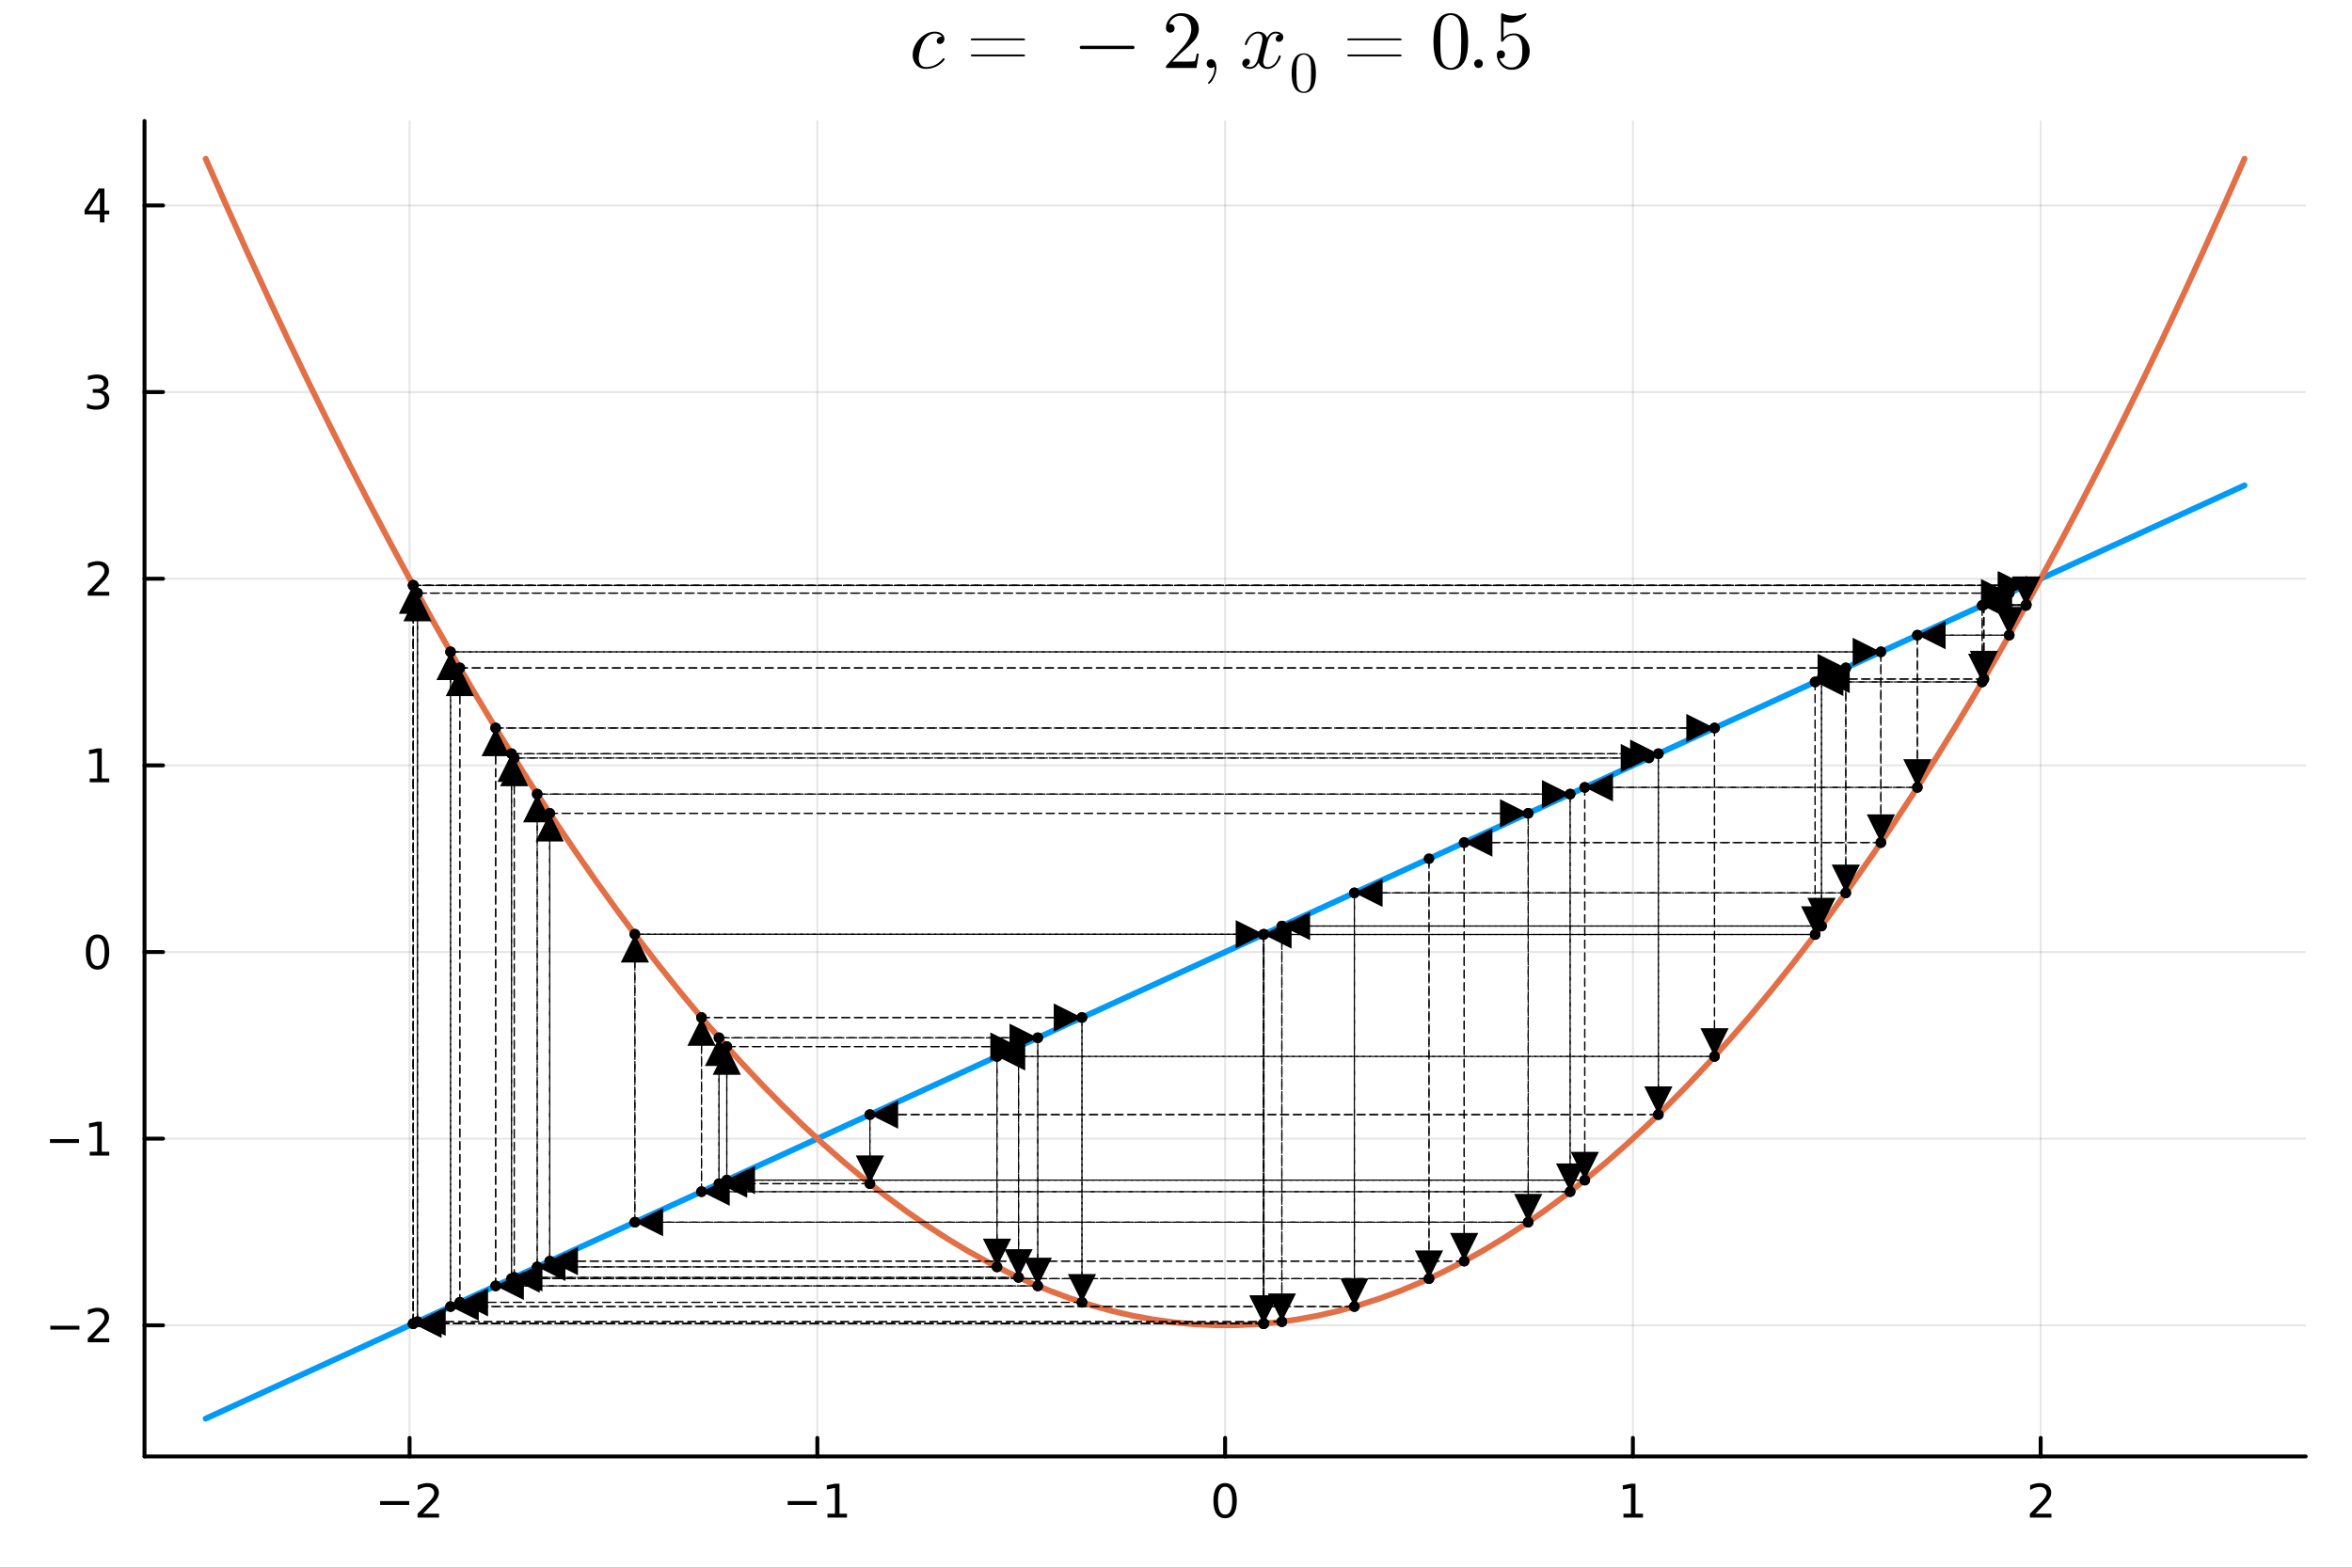 <?xml version="1.0" encoding="utf-8"?>
<svg xmlns="http://www.w3.org/2000/svg" xmlns:xlink="http://www.w3.org/1999/xlink" width="600" height="400" viewBox="0 0 2400 1600">
<rect x="0" y="0" width="2400" height="1600" fill="#333333" stroke="none"/>
<defs>
  <clipPath id="clip790">
    <rect x="0" y="0" width="2400" height="1600"/>
  </clipPath>
</defs>
<path clip-path="url(#clip790)" d="M0 1600 L2400 1600 L2400 0 L0 0  Z" fill="#ffffff" fill-rule="evenodd" fill-opacity="1"/>
<defs>
  <clipPath id="clip791">
    <rect x="480" y="0" width="1681" height="1600"/>
  </clipPath>
</defs>
<path clip-path="url(#clip790)" d="M147.478 1486.45 L2352.76 1486.45 L2352.76 123.472 L147.478 123.472  Z" fill="#ffffff" fill-rule="evenodd" fill-opacity="1"/>
<defs>
  <clipPath id="clip792">
    <rect x="147" y="123" width="2206" height="1364"/>
  </clipPath>
</defs>
<polyline clip-path="url(#clip792)" style="stroke:#000000; stroke-linecap:round; stroke-linejoin:round; stroke-width:2; stroke-opacity:0.1; fill:none" points="417.937,1486.45 417.937,123.472 "/>
<polyline clip-path="url(#clip792)" style="stroke:#000000; stroke-linecap:round; stroke-linejoin:round; stroke-width:2; stroke-opacity:0.1; fill:none" points="834.027,1486.45 834.027,123.472 "/>
<polyline clip-path="url(#clip792)" style="stroke:#000000; stroke-linecap:round; stroke-linejoin:round; stroke-width:2; stroke-opacity:0.1; fill:none" points="1250.12,1486.45 1250.12,123.472 "/>
<polyline clip-path="url(#clip792)" style="stroke:#000000; stroke-linecap:round; stroke-linejoin:round; stroke-width:2; stroke-opacity:0.1; fill:none" points="1666.21,1486.45 1666.21,123.472 "/>
<polyline clip-path="url(#clip792)" style="stroke:#000000; stroke-linecap:round; stroke-linejoin:round; stroke-width:2; stroke-opacity:0.1; fill:none" points="2082.3,1486.45 2082.3,123.472 "/>
<polyline clip-path="url(#clip790)" style="stroke:#000000; stroke-linecap:round; stroke-linejoin:round; stroke-width:4; stroke-opacity:1; fill:none" points="147.478,1486.45 2352.76,1486.45 "/>
<polyline clip-path="url(#clip790)" style="stroke:#000000; stroke-linecap:round; stroke-linejoin:round; stroke-width:4; stroke-opacity:1; fill:none" points="417.937,1486.45 417.937,1467.55 "/>
<polyline clip-path="url(#clip790)" style="stroke:#000000; stroke-linecap:round; stroke-linejoin:round; stroke-width:4; stroke-opacity:1; fill:none" points="834.027,1486.45 834.027,1467.55 "/>
<polyline clip-path="url(#clip790)" style="stroke:#000000; stroke-linecap:round; stroke-linejoin:round; stroke-width:4; stroke-opacity:1; fill:none" points="1250.12,1486.45 1250.12,1467.55 "/>
<polyline clip-path="url(#clip790)" style="stroke:#000000; stroke-linecap:round; stroke-linejoin:round; stroke-width:4; stroke-opacity:1; fill:none" points="1666.21,1486.45 1666.21,1467.55 "/>
<polyline clip-path="url(#clip790)" style="stroke:#000000; stroke-linecap:round; stroke-linejoin:round; stroke-width:4; stroke-opacity:1; fill:none" points="2082.3,1486.45 2082.3,1467.55 "/>
<path clip-path="url(#clip790)" d="M387.879 1532.02 L417.555 1532.02 L417.555 1535.95 L387.879 1535.95 L387.879 1532.02 Z" fill="#000000" fill-rule="nonzero" fill-opacity="1" /><path clip-path="url(#clip790)" d="M431.675 1544.91 L447.994 1544.91 L447.994 1548.85 L426.05 1548.85 L426.05 1544.91 Q428.712 1542.16 433.295 1537.53 Q437.902 1532.88 439.082 1531.53 Q441.328 1529.01 442.207 1527.27 Q443.11 1525.51 443.11 1523.82 Q443.11 1521.07 441.166 1519.33 Q439.244 1517.6 436.142 1517.6 Q433.943 1517.6 431.49 1518.36 Q429.059 1519.13 426.281 1520.68 L426.281 1515.95 Q429.105 1514.82 431.559 1514.24 Q434.013 1513.66 436.05 1513.66 Q441.42 1513.66 444.615 1516.35 Q447.809 1519.03 447.809 1523.52 Q447.809 1525.65 446.999 1527.57 Q446.212 1529.47 444.105 1532.07 Q443.527 1532.74 440.425 1535.95 Q437.323 1539.15 431.675 1544.91 Z" fill="#000000" fill-rule="nonzero" fill-opacity="1" /><path clip-path="url(#clip790)" d="M803.784 1532.02 L833.46 1532.02 L833.46 1535.95 L803.784 1535.95 L803.784 1532.02 Z" fill="#000000" fill-rule="nonzero" fill-opacity="1" /><path clip-path="url(#clip790)" d="M844.362 1544.91 L852.001 1544.91 L852.001 1518.55 L843.691 1520.21 L843.691 1515.95 L851.955 1514.29 L856.631 1514.29 L856.631 1544.91 L864.27 1544.91 L864.27 1548.85 L844.362 1548.85 L844.362 1544.91 Z" fill="#000000" fill-rule="nonzero" fill-opacity="1" /><path clip-path="url(#clip790)" d="M1250.12 1517.37 Q1246.51 1517.37 1244.68 1520.93 Q1242.87 1524.47 1242.87 1531.6 Q1242.87 1538.71 1244.68 1542.27 Q1246.51 1545.82 1250.12 1545.82 Q1253.75 1545.82 1255.56 1542.27 Q1257.39 1538.71 1257.39 1531.6 Q1257.39 1524.47 1255.56 1520.93 Q1253.75 1517.37 1250.12 1517.37 M1250.12 1513.66 Q1255.93 1513.66 1258.98 1518.27 Q1262.06 1522.85 1262.06 1531.6 Q1262.06 1540.33 1258.98 1544.94 Q1255.93 1549.52 1250.12 1549.52 Q1244.31 1549.52 1241.23 1544.94 Q1238.17 1540.33 1238.17 1531.6 Q1238.17 1522.85 1241.23 1518.27 Q1244.31 1513.66 1250.12 1513.66 Z" fill="#000000" fill-rule="nonzero" fill-opacity="1" /><path clip-path="url(#clip790)" d="M1656.59 1544.91 L1664.23 1544.91 L1664.23 1518.55 L1655.92 1520.21 L1655.92 1515.95 L1664.18 1514.29 L1668.86 1514.29 L1668.86 1544.91 L1676.5 1544.91 L1676.5 1548.85 L1656.59 1548.85 L1656.59 1544.91 Z" fill="#000000" fill-rule="nonzero" fill-opacity="1" /><path clip-path="url(#clip790)" d="M2076.95 1544.91 L2093.27 1544.91 L2093.27 1548.85 L2071.33 1548.85 L2071.33 1544.91 Q2073.99 1542.16 2078.57 1537.53 Q2083.18 1532.88 2084.36 1531.53 Q2086.6 1529.01 2087.48 1527.27 Q2088.39 1525.51 2088.39 1523.82 Q2088.39 1521.07 2086.44 1519.33 Q2084.52 1517.6 2081.42 1517.6 Q2079.22 1517.6 2076.76 1518.36 Q2074.33 1519.13 2071.56 1520.68 L2071.56 1515.95 Q2074.38 1514.82 2076.83 1514.24 Q2079.29 1513.66 2081.33 1513.66 Q2086.7 1513.66 2089.89 1516.35 Q2093.08 1519.03 2093.08 1523.52 Q2093.08 1525.65 2092.27 1527.57 Q2091.49 1529.47 2089.38 1532.07 Q2088.8 1532.74 2085.7 1535.95 Q2082.6 1539.15 2076.95 1544.91 Z" fill="#000000" fill-rule="nonzero" fill-opacity="1" /><polyline clip-path="url(#clip792)" style="stroke:#000000; stroke-linecap:round; stroke-linejoin:round; stroke-width:2; stroke-opacity:0.1; fill:none" points="147.478,1352.63 2352.76,1352.63 "/>
<polyline clip-path="url(#clip792)" style="stroke:#000000; stroke-linecap:round; stroke-linejoin:round; stroke-width:2; stroke-opacity:0.1; fill:none" points="147.478,1162.13 2352.76,1162.13 "/>
<polyline clip-path="url(#clip792)" style="stroke:#000000; stroke-linecap:round; stroke-linejoin:round; stroke-width:2; stroke-opacity:0.1; fill:none" points="147.478,971.641 2352.76,971.641 "/>
<polyline clip-path="url(#clip792)" style="stroke:#000000; stroke-linecap:round; stroke-linejoin:round; stroke-width:2; stroke-opacity:0.1; fill:none" points="147.478,781.148 2352.76,781.148 "/>
<polyline clip-path="url(#clip792)" style="stroke:#000000; stroke-linecap:round; stroke-linejoin:round; stroke-width:2; stroke-opacity:0.1; fill:none" points="147.478,590.656 2352.76,590.656 "/>
<polyline clip-path="url(#clip792)" style="stroke:#000000; stroke-linecap:round; stroke-linejoin:round; stroke-width:2; stroke-opacity:0.1; fill:none" points="147.478,400.163 2352.76,400.163 "/>
<polyline clip-path="url(#clip792)" style="stroke:#000000; stroke-linecap:round; stroke-linejoin:round; stroke-width:2; stroke-opacity:0.1; fill:none" points="147.478,209.67 2352.76,209.67 "/>
<polyline clip-path="url(#clip790)" style="stroke:#000000; stroke-linecap:round; stroke-linejoin:round; stroke-width:4; stroke-opacity:1; fill:none" points="147.478,1486.45 147.478,123.472 "/>
<polyline clip-path="url(#clip790)" style="stroke:#000000; stroke-linecap:round; stroke-linejoin:round; stroke-width:4; stroke-opacity:1; fill:none" points="147.478,1352.63 166.376,1352.63 "/>
<polyline clip-path="url(#clip790)" style="stroke:#000000; stroke-linecap:round; stroke-linejoin:round; stroke-width:4; stroke-opacity:1; fill:none" points="147.478,1162.13 166.376,1162.13 "/>
<polyline clip-path="url(#clip790)" style="stroke:#000000; stroke-linecap:round; stroke-linejoin:round; stroke-width:4; stroke-opacity:1; fill:none" points="147.478,971.641 166.376,971.641 "/>
<polyline clip-path="url(#clip790)" style="stroke:#000000; stroke-linecap:round; stroke-linejoin:round; stroke-width:4; stroke-opacity:1; fill:none" points="147.478,781.148 166.376,781.148 "/>
<polyline clip-path="url(#clip790)" style="stroke:#000000; stroke-linecap:round; stroke-linejoin:round; stroke-width:4; stroke-opacity:1; fill:none" points="147.478,590.656 166.376,590.656 "/>
<polyline clip-path="url(#clip790)" style="stroke:#000000; stroke-linecap:round; stroke-linejoin:round; stroke-width:4; stroke-opacity:1; fill:none" points="147.478,400.163 166.376,400.163 "/>
<polyline clip-path="url(#clip790)" style="stroke:#000000; stroke-linecap:round; stroke-linejoin:round; stroke-width:4; stroke-opacity:1; fill:none" points="147.478,209.67 166.376,209.67 "/>
<path clip-path="url(#clip790)" d="M51.362 1353.08 L81.038 1353.08 L81.038 1357.01 L51.362 1357.01 L51.362 1353.08 Z" fill="#000000" fill-rule="nonzero" fill-opacity="1" /><path clip-path="url(#clip790)" d="M95.159 1365.97 L111.478 1365.97 L111.478 1369.91 L89.534 1369.91 L89.534 1365.97 Q92.196 1363.22 96.779 1358.59 Q101.385 1353.93 102.566 1352.59 Q104.811 1350.07 105.691 1348.33 Q106.594 1346.57 106.594 1344.88 Q106.594 1342.13 104.649 1340.39 Q102.728 1338.66 99.626 1338.66 Q97.427 1338.66 94.973 1339.42 Q92.543 1340.18 89.765 1341.74 L89.765 1337.01 Q92.589 1335.88 95.043 1335.3 Q97.496 1334.72 99.534 1334.72 Q104.904 1334.72 108.098 1337.41 Q111.293 1340.09 111.293 1344.58 Q111.293 1346.71 110.483 1348.63 Q109.696 1350.53 107.589 1353.12 Q107.01 1353.8 103.909 1357.01 Q100.807 1360.21 95.159 1365.97 Z" fill="#000000" fill-rule="nonzero" fill-opacity="1" /><path clip-path="url(#clip790)" d="M50.992 1162.59 L80.668 1162.59 L80.668 1166.52 L50.992 1166.52 L50.992 1162.59 Z" fill="#000000" fill-rule="nonzero" fill-opacity="1" /><path clip-path="url(#clip790)" d="M91.571 1175.48 L99.21 1175.48 L99.21 1149.11 L90.899 1150.78 L90.899 1146.52 L99.163 1144.85 L103.839 1144.85 L103.839 1175.48 L111.478 1175.48 L111.478 1179.41 L91.571 1179.41 L91.571 1175.48 Z" fill="#000000" fill-rule="nonzero" fill-opacity="1" /><path clip-path="url(#clip790)" d="M99.534 957.44 Q95.922 957.44 94.094 961.005 Q92.288 964.546 92.288 971.676 Q92.288 978.782 94.094 982.347 Q95.922 985.889 99.534 985.889 Q103.168 985.889 104.973 982.347 Q106.802 978.782 106.802 971.676 Q106.802 964.546 104.973 961.005 Q103.168 957.44 99.534 957.44 M99.534 953.736 Q105.344 953.736 108.399 958.343 Q111.478 962.926 111.478 971.676 Q111.478 980.403 108.399 985.009 Q105.344 989.592 99.534 989.592 Q93.723 989.592 90.645 985.009 Q87.589 980.403 87.589 971.676 Q87.589 962.926 90.645 958.343 Q93.723 953.736 99.534 953.736 Z" fill="#000000" fill-rule="nonzero" fill-opacity="1" /><path clip-path="url(#clip790)" d="M91.571 794.493 L99.21 794.493 L99.21 768.128 L90.899 769.794 L90.899 765.535 L99.163 763.868 L103.839 763.868 L103.839 794.493 L111.478 794.493 L111.478 798.428 L91.571 798.428 L91.571 794.493 Z" fill="#000000" fill-rule="nonzero" fill-opacity="1" /><path clip-path="url(#clip790)" d="M95.159 604 L111.478 604 L111.478 607.936 L89.534 607.936 L89.534 604 Q92.196 601.246 96.779 596.616 Q101.385 591.964 102.566 590.621 Q104.811 588.098 105.691 586.362 Q106.594 584.602 106.594 582.913 Q106.594 580.158 104.649 578.422 Q102.728 576.686 99.626 576.686 Q97.427 576.686 94.973 577.45 Q92.543 578.214 89.765 579.764 L89.765 575.042 Q92.589 573.908 95.043 573.329 Q97.496 572.751 99.534 572.751 Q104.904 572.751 108.098 575.436 Q111.293 578.121 111.293 582.612 Q111.293 584.741 110.483 586.663 Q109.696 588.561 107.589 591.153 Q107.01 591.825 103.909 595.042 Q100.807 598.237 95.159 604 Z" fill="#000000" fill-rule="nonzero" fill-opacity="1" /><path clip-path="url(#clip790)" d="M104.348 398.809 Q107.705 399.526 109.58 401.795 Q111.478 404.063 111.478 407.397 Q111.478 412.512 107.959 415.313 Q104.441 418.114 97.96 418.114 Q95.784 418.114 93.469 417.674 Q91.177 417.258 88.723 416.401 L88.723 411.887 Q90.668 413.022 92.983 413.6 Q95.297 414.179 97.821 414.179 Q102.219 414.179 104.51 412.443 Q106.825 410.707 106.825 407.397 Q106.825 404.341 104.672 402.628 Q102.543 400.892 98.723 400.892 L94.696 400.892 L94.696 397.049 L98.909 397.049 Q102.358 397.049 104.186 395.684 Q106.015 394.295 106.015 391.702 Q106.015 389.04 104.117 387.628 Q102.242 386.193 98.723 386.193 Q96.802 386.193 94.603 386.61 Q92.404 387.026 89.765 387.906 L89.765 383.739 Q92.427 382.999 94.742 382.628 Q97.08 382.258 99.14 382.258 Q104.464 382.258 107.566 384.688 Q110.668 387.096 110.668 391.216 Q110.668 394.087 109.024 396.077 Q107.381 398.045 104.348 398.809 Z" fill="#000000" fill-rule="nonzero" fill-opacity="1" /><path clip-path="url(#clip790)" d="M101.895 196.464 L90.089 214.913 L101.895 214.913 L101.895 196.464 M100.668 192.39 L106.547 192.39 L106.547 214.913 L111.478 214.913 L111.478 218.802 L106.547 218.802 L106.547 226.95 L101.895 226.95 L101.895 218.802 L86.293 218.802 L86.293 214.288 L100.668 192.39 Z" fill="#000000" fill-rule="nonzero" fill-opacity="1" /><path clip-path="url(#clip790)" d="M963.622 59.668 Q963.95 60.037 963.95 60.406 Q963.95 60.774 963.13 61.84 Q962.351 62.906 960.67 64.341 Q958.99 65.775 956.817 67.128 Q954.645 68.48 951.448 69.382 Q948.251 70.325 944.89 70.325 Q938.618 70.325 934.929 66.185 Q931.281 62.045 931.281 56.102 Q931.281 50.322 934.519 44.789 Q937.757 39.214 943.004 35.771 Q948.251 32.287 953.784 32.287 Q958.17 32.287 960.916 34.336 Q963.663 36.386 963.663 39.501 Q963.663 41.919 962.269 43.395 Q960.875 44.871 958.99 44.871 Q957.678 44.871 956.776 44.133 Q955.875 43.354 955.875 41.919 Q955.875 40.075 957.391 38.64 Q957.965 38.066 958.621 37.82 Q959.318 37.533 959.728 37.533 Q960.138 37.492 961.08 37.492 Q960.22 35.894 958.17 35.033 Q956.162 34.131 953.866 34.131 Q950.464 34.131 947.226 36.509 Q943.988 38.845 942.02 42.534 Q940.053 46.141 938.782 51.265 Q937.511 56.348 937.511 59.299 Q937.511 63.357 939.397 65.898 Q941.283 68.439 945.054 68.439 Q945.791 68.439 946.57 68.398 Q947.39 68.357 949.439 67.906 Q951.53 67.456 953.374 66.677 Q955.219 65.898 957.555 64.218 Q959.933 62.496 961.818 60.16 Q962.474 59.299 962.925 59.299 Q963.294 59.299 963.622 59.668 Z" fill="#000000" fill-rule="nonzero" fill-opacity="1" /><path clip-path="url(#clip790)" d="M990.54 56.635 Q990.622 55.61 992.22 55.61 L1043.66 55.61 Q1046.08 55.61 1046.12 56.553 Q1046.12 57.577 1043.83 57.536 L992.794 57.536 Q990.54 57.577 990.54 56.635 M990.54 40.239 Q990.54 39.214 992.302 39.255 L1043.58 39.255 Q1046.08 39.255 1046.12 40.239 Q1046.12 41.181 1043.99 41.181 L992.22 41.181 Q990.54 41.181 990.54 40.239 Z" fill="#000000" fill-rule="nonzero" fill-opacity="1" /><path clip-path="url(#clip790)" d="M1157.21 47.207 Q1157.7 47.699 1157.7 48.396 Q1157.7 49.093 1157.21 49.584 Q1156.72 50.076 1156.02 50.076 L1103.47 50.076 Q1102.77 50.076 1102.28 49.584 Q1101.79 49.093 1101.79 48.396 Q1101.79 47.699 1102.28 47.207 Q1102.77 46.715 1103.47 46.715 L1156.02 46.715 Q1156.72 46.715 1157.21 47.207 Z" fill="#000000" fill-rule="nonzero" fill-opacity="1" /><path clip-path="url(#clip790)" d="M1189.75 69.382 Q1189.75 67.866 1189.87 67.415 Q1190.04 66.964 1190.69 66.267 L1206.8 48.314 Q1215.61 38.394 1215.61 29.745 Q1215.61 24.13 1212.66 20.113 Q1209.75 16.096 1204.38 16.096 Q1200.69 16.096 1197.58 18.351 Q1194.46 20.605 1193.03 24.622 Q1193.28 24.54 1194.14 24.54 Q1196.23 24.54 1197.37 25.852 Q1198.56 27.163 1198.56 28.926 Q1198.56 31.18 1197.09 32.287 Q1195.65 33.353 1194.22 33.353 Q1193.64 33.353 1192.87 33.23 Q1192.13 33.107 1190.94 31.959 Q1189.75 30.77 1189.75 28.68 Q1189.75 22.818 1194.18 18.146 Q1198.64 13.473 1205.45 13.473 Q1213.15 13.473 1218.2 18.064 Q1223.28 22.613 1223.28 29.745 Q1223.28 32.246 1222.5 34.541 Q1221.76 36.796 1220.74 38.558 Q1219.75 40.321 1217.05 43.149 Q1214.34 45.977 1212.17 47.986 Q1210 49.994 1205.12 54.257 L1196.23 62.906 L1211.35 62.906 Q1218.73 62.906 1219.3 62.25 Q1220.12 61.061 1221.15 54.79 L1223.28 54.79 L1220.9 69.382 L1189.75 69.382 Z" fill="#000000" fill-rule="nonzero" fill-opacity="1" /><path clip-path="url(#clip790)" d="M1232.51 68.029 Q1231.32 66.677 1231.32 64.914 Q1231.32 63.152 1232.47 61.84 Q1233.66 60.487 1235.79 60.487 Q1238.29 60.487 1239.72 62.906 Q1241.16 65.283 1241.16 69.3 Q1241.16 73.645 1239.4 77.662 Q1237.63 81.72 1235.91 83.646 Q1234.19 85.573 1233.49 85.573 Q1232.67 85.573 1232.67 84.671 Q1232.67 84.343 1233.25 83.728 Q1239.27 77.252 1239.31 69.3 Q1239.31 68.029 1239.15 68.029 L1238.94 68.194 Q1237.51 69.382 1235.79 69.382 Q1233.7 69.382 1232.51 68.029 Z" fill="#000000" fill-rule="nonzero" fill-opacity="1" /><path clip-path="url(#clip790)" d="M1309.46 37.82 Q1309.46 40.116 1308.02 41.428 Q1306.59 42.698 1304.95 42.698 Q1303.39 42.698 1302.57 41.796 Q1301.75 40.895 1301.75 39.747 Q1301.75 38.189 1302.9 36.837 Q1304.05 35.484 1305.77 35.197 Q1304.09 34.131 1301.59 34.131 Q1299.95 34.131 1298.51 34.992 Q1297.12 35.853 1296.26 36.96 Q1295.44 38.066 1294.7 39.665 Q1294 41.222 1293.72 42.165 Q1293.47 43.067 1293.27 44.051 L1290.4 55.528 Q1289 60.979 1289 62.906 Q1289 65.283 1290.15 66.882 Q1291.3 68.439 1293.59 68.439 Q1294.5 68.439 1295.52 68.194 Q1296.54 67.906 1297.86 67.169 Q1299.21 66.39 1300.4 65.242 Q1301.63 64.054 1302.82 62.045 Q1304 60.037 1304.78 57.454 Q1305.03 56.553 1305.85 56.553 Q1306.87 56.553 1306.87 57.372 Q1306.87 58.069 1306.3 59.545 Q1305.77 60.979 1304.58 62.865 Q1303.43 64.709 1301.91 66.39 Q1300.4 68.029 1298.14 69.177 Q1295.89 70.325 1293.43 70.325 Q1289.9 70.325 1287.57 68.439 Q1285.23 66.554 1284.37 63.931 Q1284.17 64.299 1283.88 64.791 Q1283.59 65.283 1282.73 66.39 Q1281.91 67.456 1280.97 68.275 Q1280.03 69.054 1278.55 69.669 Q1277.12 70.325 1275.56 70.325 Q1273.59 70.325 1271.83 69.751 Q1270.11 69.177 1268.88 67.866 Q1267.65 66.554 1267.65 64.75 Q1267.65 62.742 1269 61.348 Q1270.39 59.914 1272.28 59.914 Q1273.47 59.914 1274.41 60.611 Q1275.39 61.307 1275.39 62.824 Q1275.39 64.504 1274.25 65.775 Q1273.1 67.046 1271.46 67.374 Q1273.14 68.439 1275.64 68.439 Q1278.35 68.439 1280.48 66.062 Q1282.61 63.685 1283.63 59.709 Q1286.17 50.158 1287.16 45.895 Q1288.14 41.591 1288.14 39.747 Q1288.14 38.025 1287.69 36.837 Q1287.24 35.648 1286.46 35.115 Q1285.72 34.541 1285.03 34.336 Q1284.37 34.131 1283.63 34.131 Q1282.4 34.131 1281.01 34.623 Q1279.66 35.115 1278.02 36.263 Q1276.42 37.37 1274.9 39.665 Q1273.39 41.96 1272.36 45.117 Q1272.16 46.059 1271.25 46.059 Q1270.27 46.018 1270.27 45.199 Q1270.27 44.502 1270.8 43.067 Q1271.38 41.591 1272.52 39.747 Q1273.71 37.902 1275.23 36.263 Q1276.79 34.582 1279.04 33.435 Q1281.34 32.287 1283.8 32.287 Q1284.9 32.287 1285.97 32.533 Q1287.08 32.738 1288.39 33.353 Q1289.74 33.967 1290.93 35.32 Q1292.12 36.673 1292.86 38.64 Q1293.35 37.697 1294 36.796 Q1294.7 35.894 1295.77 34.787 Q1296.87 33.639 1298.39 32.984 Q1299.95 32.287 1301.67 32.287 Q1303.35 32.287 1304.99 32.738 Q1306.63 33.148 1308.02 34.5 Q1309.46 35.812 1309.46 37.82 Z" fill="#000000" fill-rule="nonzero" fill-opacity="1" /><path clip-path="url(#clip790)" d="M1318.01 74.784 Q1318.01 66.147 1320.19 61.442 Q1323.24 54.441 1330.41 54.441 Q1331.93 54.441 1333.51 54.871 Q1335.11 55.273 1337.12 56.851 Q1339.16 58.429 1340.39 61.011 Q1342.75 66.004 1342.75 74.784 Q1342.75 83.363 1340.57 88.04 Q1337.38 94.868 1330.35 94.868 Q1327.71 94.868 1325.01 93.52 Q1322.35 92.171 1320.65 88.929 Q1318.01 84.08 1318.01 74.784 M1322.89 74.066 Q1322.89 82.932 1323.52 86.461 Q1324.24 90.278 1326.19 91.942 Q1328.17 93.577 1330.35 93.577 Q1332.7 93.577 1334.66 91.827 Q1336.63 90.048 1337.24 86.232 Q1337.9 82.473 1337.87 74.066 Q1337.87 65.889 1337.29 62.618 Q1336.52 58.802 1334.45 57.281 Q1332.42 55.732 1330.35 55.732 Q1329.58 55.732 1328.74 55.961 Q1327.94 56.191 1326.76 56.851 Q1325.59 57.511 1324.67 59.146 Q1323.78 60.782 1323.35 63.249 Q1322.89 66.434 1322.89 74.066 Z" fill="#000000" fill-rule="nonzero" fill-opacity="1" /><path clip-path="url(#clip790)" d="M1374.75 56.635 Q1374.83 55.61 1376.43 55.61 L1427.88 55.61 Q1430.29 55.61 1430.33 56.553 Q1430.33 57.577 1428.04 57.536 L1377.01 57.536 Q1374.75 57.577 1374.75 56.635 M1374.75 40.239 Q1374.75 39.214 1376.52 39.255 L1427.79 39.255 Q1430.29 39.255 1430.33 40.239 Q1430.33 41.181 1428.2 41.181 L1376.43 41.181 Q1374.75 41.181 1374.75 40.239 Z" fill="#000000" fill-rule="nonzero" fill-opacity="1" /><path clip-path="url(#clip790)" d="M1462.71 42.534 Q1462.71 30.196 1465.83 23.474 Q1470.17 13.473 1480.42 13.473 Q1482.59 13.473 1484.85 14.088 Q1487.14 14.662 1490.01 16.916 Q1492.92 19.17 1494.68 22.859 Q1498.05 29.991 1498.05 42.534 Q1498.05 54.79 1494.93 61.471 Q1490.38 71.227 1480.34 71.227 Q1476.57 71.227 1472.71 69.3 Q1468.9 67.374 1466.48 62.742 Q1462.71 55.815 1462.71 42.534 M1469.68 41.509 Q1469.68 54.175 1470.58 59.217 Q1471.61 64.668 1474.39 67.046 Q1477.22 69.382 1480.34 69.382 Q1483.7 69.382 1486.49 66.882 Q1489.31 64.341 1490.18 58.889 Q1491.12 53.519 1491.08 41.509 Q1491.08 29.828 1490.26 25.155 Q1489.15 19.703 1486.2 17.531 Q1483.29 15.317 1480.34 15.317 Q1479.23 15.317 1478.04 15.645 Q1476.9 15.973 1475.21 16.916 Q1473.53 17.859 1472.22 20.195 Q1470.95 22.531 1470.34 26.056 Q1469.68 30.606 1469.68 41.509 Z" fill="#000000" fill-rule="nonzero" fill-opacity="1" /><path clip-path="url(#clip790)" d="M1505.55 68.029 Q1504.28 66.677 1504.28 64.914 Q1504.28 63.152 1505.55 61.881 Q1506.82 60.569 1508.75 60.569 Q1510.6 60.569 1511.83 61.799 Q1513.1 62.988 1513.1 64.955 Q1513.1 66.882 1511.74 68.153 Q1510.43 69.382 1508.75 69.382 Q1506.82 69.382 1505.55 68.029 Z" fill="#000000" fill-rule="nonzero" fill-opacity="1" /><path clip-path="url(#clip790)" d="M1527.38 55.856 Q1527.38 53.355 1528.74 52.413 Q1530.09 51.429 1531.52 51.429 Q1533.45 51.429 1534.56 52.658 Q1535.7 53.847 1535.7 55.528 Q1535.7 57.208 1534.56 58.438 Q1533.45 59.627 1531.52 59.627 Q1530.58 59.627 1530.09 59.463 Q1531.19 63.316 1534.56 66.103 Q1537.96 68.89 1542.43 68.89 Q1548.04 68.89 1551.4 63.439 Q1553.41 59.914 1553.41 51.921 Q1553.41 44.871 1551.89 41.346 Q1549.56 35.976 1544.76 35.976 Q1537.96 35.976 1533.94 41.837 Q1533.45 42.575 1532.87 42.616 Q1532.06 42.616 1531.85 42.165 Q1531.69 41.673 1531.69 40.403 L1531.69 15.563 Q1531.69 13.555 1532.51 13.555 Q1532.83 13.555 1533.53 13.801 Q1538.82 16.137 1544.68 16.178 Q1550.71 16.178 1556.12 13.719 Q1556.53 13.473 1556.77 13.473 Q1557.59 13.473 1557.63 14.415 Q1557.63 14.743 1556.94 15.727 Q1556.28 16.67 1554.85 17.941 Q1553.41 19.17 1551.57 20.359 Q1549.72 21.548 1547.02 22.367 Q1544.35 23.146 1541.4 23.146 Q1537.88 23.146 1534.27 22.04 L1534.27 38.394 Q1538.61 34.131 1544.93 34.131 Q1551.65 34.131 1556.28 39.542 Q1560.91 44.953 1560.91 52.495 Q1560.91 60.406 1555.42 65.816 Q1549.97 71.227 1542.59 71.227 Q1535.87 71.227 1531.6 66.431 Q1527.38 61.635 1527.38 55.856 Z" fill="#000000" fill-rule="nonzero" fill-opacity="1" /><polyline clip-path="url(#clip792)" style="stroke:#009af9; stroke-linecap:round; stroke-linejoin:round; stroke-width:6; stroke-opacity:1; fill:none" points="209.891,1447.87 230.906,1438.25 251.921,1428.63 272.935,1419.01 293.95,1409.39 314.965,1399.77 335.979,1390.15 356.994,1380.53 378.009,1370.91 399.023,1361.29 420.038,1351.66 441.053,1342.04 462.067,1332.42 483.082,1322.8 504.097,1313.18 525.111,1303.56 546.126,1293.94 567.141,1284.32 588.155,1274.7 609.17,1265.08 630.185,1255.46 651.199,1245.84 672.214,1236.21 693.229,1226.59 714.243,1216.97 735.258,1207.35 756.272,1197.73 777.287,1188.11 798.302,1178.49 819.316,1168.87 840.331,1159.25 861.346,1149.63 882.36,1140.01 903.375,1130.39 924.39,1120.76 945.404,1111.14 966.419,1101.52 987.434,1091.9 1008.45,1082.28 1029.46,1072.66 1050.48,1063.04 1071.49,1053.42 1092.51,1043.8 1113.52,1034.18 1134.54,1024.56 1155.55,1014.93 1176.57,1005.31 1197.58,995.693 1218.59,986.072 1239.61,976.452 1260.62,966.831 1281.64,957.21 1302.65,947.589 1323.67,937.968 1344.68,928.347 1365.7,918.727 1386.71,909.106 1407.73,899.485 1428.74,889.864 1449.76,880.243 1470.77,870.622 1491.79,861.001 1512.8,851.381 1533.81,841.76 1554.83,832.139 1575.84,822.518 1596.86,812.897 1617.87,803.276 1638.89,793.656 1659.9,784.035 1680.92,774.414 1701.93,764.793 1722.95,755.172 1743.96,745.551 1764.98,735.93 1785.99,726.31 1807.01,716.689 1828.02,707.068 1849.03,697.447 1870.05,687.826 1891.06,678.205 1912.08,668.584 1933.09,658.964 1954.11,649.343 1975.12,639.722 1996.14,630.101 2017.15,620.48 2038.17,610.859 2059.18,601.239 2080.2,591.618 2101.21,581.997 2122.23,572.376 2143.24,562.755 2164.25,553.134 2185.27,543.513 2206.28,533.893 2227.3,524.272 2248.31,514.651 2269.33,505.03 2290.34,495.409 "/>
<polyline clip-path="url(#clip792)" style="stroke:#e26f46; stroke-linecap:round; stroke-linejoin:round; stroke-width:6; stroke-opacity:1; fill:none" points="209.891,162.047 230.906,209.665 251.921,256.312 272.935,301.987 293.95,346.689 314.965,390.421 335.979,433.18 356.994,474.967 378.009,515.783 399.023,555.627 420.038,594.499 441.053,632.399 462.067,669.328 483.082,705.285 504.097,740.27 525.111,774.283 546.126,807.324 567.141,839.393 588.155,870.491 609.17,900.617 630.185,929.771 651.199,957.953 672.214,985.164 693.229,1011.4 714.243,1036.67 735.258,1060.96 756.272,1084.29 777.287,1106.64 798.302,1128.02 819.316,1148.43 840.331,1167.86 861.346,1186.33 882.36,1203.82 903.375,1220.34 924.39,1235.89 945.404,1250.47 966.419,1264.07 987.434,1276.7 1008.45,1288.37 1029.46,1299.06 1050.48,1308.77 1071.49,1317.52 1092.51,1325.29 1113.52,1332.1 1134.54,1337.93 1155.55,1342.79 1176.57,1346.67 1197.58,1349.59 1218.59,1351.53 1239.61,1352.51 1260.62,1352.51 1281.64,1351.53 1302.65,1349.59 1323.67,1346.67 1344.68,1342.79 1365.7,1337.93 1386.71,1332.1 1407.73,1325.29 1428.74,1317.52 1449.76,1308.77 1470.77,1299.06 1491.79,1288.37 1512.8,1276.7 1533.81,1264.07 1554.83,1250.47 1575.84,1235.89 1596.86,1220.34 1617.87,1203.82 1638.89,1186.33 1659.9,1167.86 1680.92,1148.43 1701.93,1128.02 1722.95,1106.64 1743.96,1084.29 1764.98,1060.96 1785.99,1036.67 1807.01,1011.4 1828.02,985.164 1849.03,957.953 1870.05,929.771 1891.06,900.617 1912.08,870.491 1933.09,839.393 1954.11,807.324 1975.12,774.283 1996.14,740.27 2017.15,705.285 2038.17,669.328 2059.18,632.399 2080.2,594.499 2101.21,555.627 2122.23,515.783 2143.24,474.967 2164.25,433.18 2185.27,390.421 2206.28,346.689 2227.3,301.987 2248.31,256.312 2269.33,209.665 2290.34,162.047 "/>
<polyline clip-path="url(#clip792)" style="stroke:#000000; stroke-linecap:round; stroke-linejoin:round; stroke-width:1.2; stroke-opacity:1; fill:none" stroke-dasharray="8, 5" points="1458.16,876.395 1458.16,1305 "/>
<path clip-path="url(#clip792)" d="M1458.16 1276.2 L1472.56 1276.2 L1458.16 1305 L1443.76 1276.2  Z" fill="#000000" fill-rule="evenodd" fill-opacity="1"/>
<polyline clip-path="url(#clip792)" style="stroke:#000000; stroke-linecap:round; stroke-linejoin:round; stroke-width:1.2; stroke-opacity:1; fill:none" stroke-dasharray="8, 5" points="1458.16,1276.2 1458.16,876.395 "/>
<circle clip-path="url(#clip792)" cx="1458.16" cy="876.395" r="5.4" fill="#000000" fill-rule="evenodd" fill-opacity="1" stroke="none"/>
<circle clip-path="url(#clip792)" cx="1458.16" cy="1305" r="5.4" fill="#000000" fill-rule="evenodd" fill-opacity="1" stroke="none"/>
<polyline clip-path="url(#clip792)" style="stroke:#000000; stroke-linecap:round; stroke-linejoin:round; stroke-width:1.2; stroke-opacity:1; fill:none" stroke-dasharray="8, 5" points="1458.16,1305 521.959,1305 "/>
<path clip-path="url(#clip792)" d="M550.759 1305 L550.759 1319.4 L521.959 1305 L550.759 1290.6  Z" fill="#000000" fill-rule="evenodd" fill-opacity="1"/>
<polyline clip-path="url(#clip792)" style="stroke:#000000; stroke-linecap:round; stroke-linejoin:round; stroke-width:1.2; stroke-opacity:1; fill:none" stroke-dasharray="8, 5" points="550.759,1305 1458.16,1305 "/>
<circle clip-path="url(#clip792)" cx="1458.16" cy="1305" r="5.4" fill="#000000" fill-rule="evenodd" fill-opacity="1" stroke="none"/>
<circle clip-path="url(#clip792)" cx="521.959" cy="1305" r="5.4" fill="#000000" fill-rule="evenodd" fill-opacity="1" stroke="none"/>
<polyline clip-path="url(#clip792)" style="stroke:#000000; stroke-linecap:round; stroke-linejoin:round; stroke-width:1.2; stroke-opacity:1; fill:none" stroke-dasharray="8, 5" points="521.959,1305 521.959,769.243 "/>
<path clip-path="url(#clip792)" d="M521.959 798.043 L507.559 798.043 L521.959 769.243 L536.359 798.043  Z" fill="#000000" fill-rule="evenodd" fill-opacity="1"/>
<polyline clip-path="url(#clip792)" style="stroke:#000000; stroke-linecap:round; stroke-linejoin:round; stroke-width:1.2; stroke-opacity:1; fill:none" stroke-dasharray="8, 5" points="521.959,798.043 521.959,1305 "/>
<circle clip-path="url(#clip792)" cx="521.959" cy="1305" r="5.4" fill="#000000" fill-rule="evenodd" fill-opacity="1" stroke="none"/>
<circle clip-path="url(#clip792)" cx="521.959" cy="769.243" r="5.4" fill="#000000" fill-rule="evenodd" fill-opacity="1" stroke="none"/>
<polyline clip-path="url(#clip792)" style="stroke:#000000; stroke-linecap:round; stroke-linejoin:round; stroke-width:1.2; stroke-opacity:1; fill:none" stroke-dasharray="8, 5" points="521.959,769.243 1692.21,769.243 "/>
<path clip-path="url(#clip792)" d="M1663.41 769.243 L1663.41 754.843 L1692.21 769.243 L1663.41 783.643  Z" fill="#000000" fill-rule="evenodd" fill-opacity="1"/>
<polyline clip-path="url(#clip792)" style="stroke:#000000; stroke-linecap:round; stroke-linejoin:round; stroke-width:1.2; stroke-opacity:1; fill:none" stroke-dasharray="8, 5" points="1663.41,769.243 521.959,769.243 "/>
<circle clip-path="url(#clip792)" cx="521.959" cy="769.243" r="5.4" fill="#000000" fill-rule="evenodd" fill-opacity="1" stroke="none"/>
<circle clip-path="url(#clip792)" cx="1692.21" cy="769.243" r="5.4" fill="#000000" fill-rule="evenodd" fill-opacity="1" stroke="none"/>
<polyline clip-path="url(#clip792)" style="stroke:#000000; stroke-linecap:round; stroke-linejoin:round; stroke-width:1.2; stroke-opacity:1; fill:none" stroke-dasharray="8, 5" points="1692.21,769.243 1692.21,1137.58 "/>
<path clip-path="url(#clip792)" d="M1692.21 1108.78 L1706.61 1108.78 L1692.21 1137.58 L1677.81 1108.78  Z" fill="#000000" fill-rule="evenodd" fill-opacity="1"/>
<polyline clip-path="url(#clip792)" style="stroke:#000000; stroke-linecap:round; stroke-linejoin:round; stroke-width:1.2; stroke-opacity:1; fill:none" stroke-dasharray="8, 5" points="1692.21,1108.78 1692.21,769.243 "/>
<circle clip-path="url(#clip792)" cx="1692.21" cy="769.243" r="5.4" fill="#000000" fill-rule="evenodd" fill-opacity="1" stroke="none"/>
<circle clip-path="url(#clip792)" cx="1692.21" cy="1137.58" r="5.4" fill="#000000" fill-rule="evenodd" fill-opacity="1" stroke="none"/>
<polyline clip-path="url(#clip792)" style="stroke:#000000; stroke-linecap:round; stroke-linejoin:round; stroke-width:1.2; stroke-opacity:1; fill:none" stroke-dasharray="8, 5" points="1692.21,1137.58 887.663,1137.58 "/>
<path clip-path="url(#clip792)" d="M916.463 1137.58 L916.463 1151.98 L887.663 1137.58 L916.463 1123.18  Z" fill="#000000" fill-rule="evenodd" fill-opacity="1"/>
<polyline clip-path="url(#clip792)" style="stroke:#000000; stroke-linecap:round; stroke-linejoin:round; stroke-width:1.2; stroke-opacity:1; fill:none" stroke-dasharray="8, 5" points="916.463,1137.58 1692.21,1137.58 "/>
<circle clip-path="url(#clip792)" cx="1692.21" cy="1137.58" r="5.4" fill="#000000" fill-rule="evenodd" fill-opacity="1" stroke="none"/>
<circle clip-path="url(#clip792)" cx="887.663" cy="1137.58" r="5.4" fill="#000000" fill-rule="evenodd" fill-opacity="1" stroke="none"/>
<polyline clip-path="url(#clip792)" style="stroke:#000000; stroke-linecap:round; stroke-linejoin:round; stroke-width:1.2; stroke-opacity:1; fill:none" stroke-dasharray="8, 5" points="887.663,1137.58 887.663,1208.08 "/>
<path clip-path="url(#clip792)" d="M887.663 1179.28 L902.063 1179.28 L887.663 1208.08 L873.263 1179.28  Z" fill="#000000" fill-rule="evenodd" fill-opacity="1"/>
<polyline clip-path="url(#clip792)" style="stroke:#000000; stroke-linecap:round; stroke-linejoin:round; stroke-width:1.2; stroke-opacity:1; fill:none" stroke-dasharray="8, 5" points="887.663,1179.28 887.663,1137.58 "/>
<circle clip-path="url(#clip792)" cx="887.663" cy="1137.58" r="5.4" fill="#000000" fill-rule="evenodd" fill-opacity="1" stroke="none"/>
<circle clip-path="url(#clip792)" cx="887.663" cy="1208.08" r="5.4" fill="#000000" fill-rule="evenodd" fill-opacity="1" stroke="none"/>
<polyline clip-path="url(#clip792)" style="stroke:#000000; stroke-linecap:round; stroke-linejoin:round; stroke-width:1.2; stroke-opacity:1; fill:none" stroke-dasharray="8, 5" points="887.663,1208.08 733.668,1208.08 "/>
<path clip-path="url(#clip792)" d="M762.468 1208.08 L762.468 1222.48 L733.668 1208.08 L762.468 1193.68  Z" fill="#000000" fill-rule="evenodd" fill-opacity="1"/>
<polyline clip-path="url(#clip792)" style="stroke:#000000; stroke-linecap:round; stroke-linejoin:round; stroke-width:1.2; stroke-opacity:1; fill:none" stroke-dasharray="8, 5" points="762.468,1208.08 887.663,1208.08 "/>
<circle clip-path="url(#clip792)" cx="887.663" cy="1208.08" r="5.4" fill="#000000" fill-rule="evenodd" fill-opacity="1" stroke="none"/>
<circle clip-path="url(#clip792)" cx="733.668" cy="1208.08" r="5.4" fill="#000000" fill-rule="evenodd" fill-opacity="1" stroke="none"/>
<polyline clip-path="url(#clip792)" style="stroke:#000000; stroke-linecap:round; stroke-linejoin:round; stroke-width:1.2; stroke-opacity:1; fill:none" stroke-dasharray="8, 5" points="733.668,1208.08 733.668,1059.16 "/>
<path clip-path="url(#clip792)" d="M733.668 1087.96 L719.268 1087.96 L733.668 1059.16 L748.068 1087.96  Z" fill="#000000" fill-rule="evenodd" fill-opacity="1"/>
<polyline clip-path="url(#clip792)" style="stroke:#000000; stroke-linecap:round; stroke-linejoin:round; stroke-width:1.2; stroke-opacity:1; fill:none" stroke-dasharray="8, 5" points="733.668,1087.96 733.668,1208.08 "/>
<circle clip-path="url(#clip792)" cx="733.668" cy="1208.08" r="5.4" fill="#000000" fill-rule="evenodd" fill-opacity="1" stroke="none"/>
<circle clip-path="url(#clip792)" cx="733.668" cy="1059.16" r="5.4" fill="#000000" fill-rule="evenodd" fill-opacity="1" stroke="none"/>
<polyline clip-path="url(#clip792)" style="stroke:#000000; stroke-linecap:round; stroke-linejoin:round; stroke-width:1.2; stroke-opacity:1; fill:none" stroke-dasharray="8, 5" points="733.668,1059.16 1058.95,1059.16 "/>
<path clip-path="url(#clip792)" d="M1030.15 1059.16 L1030.15 1044.76 L1058.95 1059.16 L1030.15 1073.56  Z" fill="#000000" fill-rule="evenodd" fill-opacity="1"/>
<polyline clip-path="url(#clip792)" style="stroke:#000000; stroke-linecap:round; stroke-linejoin:round; stroke-width:1.2; stroke-opacity:1; fill:none" stroke-dasharray="8, 5" points="1030.15,1059.16 733.668,1059.16 "/>
<circle clip-path="url(#clip792)" cx="733.668" cy="1059.16" r="5.4" fill="#000000" fill-rule="evenodd" fill-opacity="1" stroke="none"/>
<circle clip-path="url(#clip792)" cx="1058.95" cy="1059.16" r="5.4" fill="#000000" fill-rule="evenodd" fill-opacity="1" stroke="none"/>
<polyline clip-path="url(#clip792)" style="stroke:#000000; stroke-linecap:round; stroke-linejoin:round; stroke-width:1.2; stroke-opacity:1; fill:none" stroke-dasharray="8, 5" points="1058.95,1059.16 1058.95,1312.42 "/>
<path clip-path="url(#clip792)" d="M1058.95 1283.62 L1073.35 1283.62 L1058.95 1312.42 L1044.55 1283.62  Z" fill="#000000" fill-rule="evenodd" fill-opacity="1"/>
<polyline clip-path="url(#clip792)" style="stroke:#000000; stroke-linecap:round; stroke-linejoin:round; stroke-width:1.2; stroke-opacity:1; fill:none" stroke-dasharray="8, 5" points="1058.95,1283.62 1058.95,1059.16 "/>
<circle clip-path="url(#clip792)" cx="1058.95" cy="1059.16" r="5.4" fill="#000000" fill-rule="evenodd" fill-opacity="1" stroke="none"/>
<circle clip-path="url(#clip792)" cx="1058.95" cy="1312.42" r="5.4" fill="#000000" fill-rule="evenodd" fill-opacity="1" stroke="none"/>
<polyline clip-path="url(#clip792)" style="stroke:#000000; stroke-linecap:round; stroke-linejoin:round; stroke-width:1.2; stroke-opacity:1; fill:none" stroke-dasharray="8, 5" points="1058.95,1312.42 505.764,1312.42 "/>
<path clip-path="url(#clip792)" d="M534.564 1312.42 L534.564 1326.82 L505.764 1312.42 L534.564 1298.02  Z" fill="#000000" fill-rule="evenodd" fill-opacity="1"/>
<polyline clip-path="url(#clip792)" style="stroke:#000000; stroke-linecap:round; stroke-linejoin:round; stroke-width:1.2; stroke-opacity:1; fill:none" stroke-dasharray="8, 5" points="534.564,1312.42 1058.95,1312.42 "/>
<circle clip-path="url(#clip792)" cx="1058.95" cy="1312.42" r="5.4" fill="#000000" fill-rule="evenodd" fill-opacity="1" stroke="none"/>
<circle clip-path="url(#clip792)" cx="505.764" cy="1312.42" r="5.4" fill="#000000" fill-rule="evenodd" fill-opacity="1" stroke="none"/>
<polyline clip-path="url(#clip792)" style="stroke:#000000; stroke-linecap:round; stroke-linejoin:round; stroke-width:1.2; stroke-opacity:1; fill:none" stroke-dasharray="8, 5" points="505.764,1312.42 505.764,743.004 "/>
<path clip-path="url(#clip792)" d="M505.764 771.804 L491.364 771.804 L505.764 743.004 L520.164 771.804  Z" fill="#000000" fill-rule="evenodd" fill-opacity="1"/>
<polyline clip-path="url(#clip792)" style="stroke:#000000; stroke-linecap:round; stroke-linejoin:round; stroke-width:1.2; stroke-opacity:1; fill:none" stroke-dasharray="8, 5" points="505.764,771.804 505.764,1312.42 "/>
<circle clip-path="url(#clip792)" cx="505.764" cy="1312.42" r="5.4" fill="#000000" fill-rule="evenodd" fill-opacity="1" stroke="none"/>
<circle clip-path="url(#clip792)" cx="505.764" cy="743.004" r="5.4" fill="#000000" fill-rule="evenodd" fill-opacity="1" stroke="none"/>
<polyline clip-path="url(#clip792)" style="stroke:#000000; stroke-linecap:round; stroke-linejoin:round; stroke-width:1.2; stroke-opacity:1; fill:none" stroke-dasharray="8, 5" points="505.764,743.004 1749.52,743.004 "/>
<path clip-path="url(#clip792)" d="M1720.72 743.004 L1720.72 728.604 L1749.52 743.004 L1720.72 757.404  Z" fill="#000000" fill-rule="evenodd" fill-opacity="1"/>
<polyline clip-path="url(#clip792)" style="stroke:#000000; stroke-linecap:round; stroke-linejoin:round; stroke-width:1.2; stroke-opacity:1; fill:none" stroke-dasharray="8, 5" points="1720.72,743.004 505.764,743.004 "/>
<circle clip-path="url(#clip792)" cx="505.764" cy="743.004" r="5.4" fill="#000000" fill-rule="evenodd" fill-opacity="1" stroke="none"/>
<circle clip-path="url(#clip792)" cx="1749.52" cy="743.004" r="5.4" fill="#000000" fill-rule="evenodd" fill-opacity="1" stroke="none"/>
<polyline clip-path="url(#clip792)" style="stroke:#000000; stroke-linecap:round; stroke-linejoin:round; stroke-width:1.2; stroke-opacity:1; fill:none" stroke-dasharray="8, 5" points="1749.52,743.004 1749.52,1078.21 "/>
<path clip-path="url(#clip792)" d="M1749.52 1049.41 L1763.92 1049.41 L1749.52 1078.21 L1735.12 1049.41  Z" fill="#000000" fill-rule="evenodd" fill-opacity="1"/>
<polyline clip-path="url(#clip792)" style="stroke:#000000; stroke-linecap:round; stroke-linejoin:round; stroke-width:1.2; stroke-opacity:1; fill:none" stroke-dasharray="8, 5" points="1749.52,1049.41 1749.52,743.004 "/>
<circle clip-path="url(#clip792)" cx="1749.52" cy="743.004" r="5.4" fill="#000000" fill-rule="evenodd" fill-opacity="1" stroke="none"/>
<circle clip-path="url(#clip792)" cx="1749.52" cy="1078.21" r="5.4" fill="#000000" fill-rule="evenodd" fill-opacity="1" stroke="none"/>
<polyline clip-path="url(#clip792)" style="stroke:#000000; stroke-linecap:round; stroke-linejoin:round; stroke-width:1.2; stroke-opacity:1; fill:none" stroke-dasharray="8, 5" points="1749.52,1078.21 1017.34,1078.21 "/>
<path clip-path="url(#clip792)" d="M1046.14 1078.21 L1046.14 1092.61 L1017.34 1078.21 L1046.14 1063.81  Z" fill="#000000" fill-rule="evenodd" fill-opacity="1"/>
<polyline clip-path="url(#clip792)" style="stroke:#000000; stroke-linecap:round; stroke-linejoin:round; stroke-width:1.2; stroke-opacity:1; fill:none" stroke-dasharray="8, 5" points="1046.14,1078.21 1749.52,1078.21 "/>
<circle clip-path="url(#clip792)" cx="1749.52" cy="1078.21" r="5.4" fill="#000000" fill-rule="evenodd" fill-opacity="1" stroke="none"/>
<circle clip-path="url(#clip792)" cx="1017.34" cy="1078.21" r="5.4" fill="#000000" fill-rule="evenodd" fill-opacity="1" stroke="none"/>
<polyline clip-path="url(#clip792)" style="stroke:#000000; stroke-linecap:round; stroke-linejoin:round; stroke-width:1.2; stroke-opacity:1; fill:none" stroke-dasharray="8, 5" points="1017.34,1078.21 1017.34,1293.01 "/>
<path clip-path="url(#clip792)" d="M1017.34 1264.21 L1031.74 1264.21 L1017.34 1293.01 L1002.94 1264.21  Z" fill="#000000" fill-rule="evenodd" fill-opacity="1"/>
<polyline clip-path="url(#clip792)" style="stroke:#000000; stroke-linecap:round; stroke-linejoin:round; stroke-width:1.2; stroke-opacity:1; fill:none" stroke-dasharray="8, 5" points="1017.34,1264.21 1017.34,1078.21 "/>
<circle clip-path="url(#clip792)" cx="1017.34" cy="1078.21" r="5.4" fill="#000000" fill-rule="evenodd" fill-opacity="1" stroke="none"/>
<circle clip-path="url(#clip792)" cx="1017.34" cy="1293.01" r="5.4" fill="#000000" fill-rule="evenodd" fill-opacity="1" stroke="none"/>
<polyline clip-path="url(#clip792)" style="stroke:#000000; stroke-linecap:round; stroke-linejoin:round; stroke-width:1.2; stroke-opacity:1; fill:none" stroke-dasharray="8, 5" points="1017.34,1293.01 548.156,1293.01 "/>
<path clip-path="url(#clip792)" d="M576.956 1293.01 L576.956 1307.41 L548.156 1293.01 L576.956 1278.61  Z" fill="#000000" fill-rule="evenodd" fill-opacity="1"/>
<polyline clip-path="url(#clip792)" style="stroke:#000000; stroke-linecap:round; stroke-linejoin:round; stroke-width:1.2; stroke-opacity:1; fill:none" stroke-dasharray="8, 5" points="576.956,1293.01 1017.34,1293.01 "/>
<circle clip-path="url(#clip792)" cx="1017.34" cy="1293.01" r="5.4" fill="#000000" fill-rule="evenodd" fill-opacity="1" stroke="none"/>
<circle clip-path="url(#clip792)" cx="548.156" cy="1293.01" r="5.4" fill="#000000" fill-rule="evenodd" fill-opacity="1" stroke="none"/>
<polyline clip-path="url(#clip792)" style="stroke:#000000; stroke-linecap:round; stroke-linejoin:round; stroke-width:1.2; stroke-opacity:1; fill:none" stroke-dasharray="8, 5" points="548.156,1293.01 548.156,810.464 "/>
<path clip-path="url(#clip792)" d="M548.156 839.264 L533.756 839.264 L548.156 810.464 L562.556 839.264  Z" fill="#000000" fill-rule="evenodd" fill-opacity="1"/>
<polyline clip-path="url(#clip792)" style="stroke:#000000; stroke-linecap:round; stroke-linejoin:round; stroke-width:1.2; stroke-opacity:1; fill:none" stroke-dasharray="8, 5" points="548.156,839.264 548.156,1293.01 "/>
<circle clip-path="url(#clip792)" cx="548.156" cy="1293.01" r="5.4" fill="#000000" fill-rule="evenodd" fill-opacity="1" stroke="none"/>
<circle clip-path="url(#clip792)" cx="548.156" cy="810.464" r="5.4" fill="#000000" fill-rule="evenodd" fill-opacity="1" stroke="none"/>
<polyline clip-path="url(#clip792)" style="stroke:#000000; stroke-linecap:round; stroke-linejoin:round; stroke-width:1.2; stroke-opacity:1; fill:none" stroke-dasharray="8, 5" points="548.156,810.464 1602.17,810.464 "/>
<path clip-path="url(#clip792)" d="M1573.37 810.464 L1573.37 796.064 L1602.17 810.464 L1573.37 824.864  Z" fill="#000000" fill-rule="evenodd" fill-opacity="1"/>
<polyline clip-path="url(#clip792)" style="stroke:#000000; stroke-linecap:round; stroke-linejoin:round; stroke-width:1.2; stroke-opacity:1; fill:none" stroke-dasharray="8, 5" points="1573.37,810.464 548.156,810.464 "/>
<circle clip-path="url(#clip792)" cx="548.156" cy="810.464" r="5.4" fill="#000000" fill-rule="evenodd" fill-opacity="1" stroke="none"/>
<circle clip-path="url(#clip792)" cx="1602.17" cy="810.464" r="5.4" fill="#000000" fill-rule="evenodd" fill-opacity="1" stroke="none"/>
<polyline clip-path="url(#clip792)" style="stroke:#000000; stroke-linecap:round; stroke-linejoin:round; stroke-width:1.2; stroke-opacity:1; fill:none" stroke-dasharray="8, 5" points="1602.17,810.464 1602.17,1216.25 "/>
<path clip-path="url(#clip792)" d="M1602.17 1187.45 L1616.57 1187.45 L1602.17 1216.25 L1587.77 1187.45  Z" fill="#000000" fill-rule="evenodd" fill-opacity="1"/>
<polyline clip-path="url(#clip792)" style="stroke:#000000; stroke-linecap:round; stroke-linejoin:round; stroke-width:1.2; stroke-opacity:1; fill:none" stroke-dasharray="8, 5" points="1602.17,1187.45 1602.17,810.464 "/>
<circle clip-path="url(#clip792)" cx="1602.17" cy="810.464" r="5.4" fill="#000000" fill-rule="evenodd" fill-opacity="1" stroke="none"/>
<circle clip-path="url(#clip792)" cx="1602.17" cy="1216.25" r="5.4" fill="#000000" fill-rule="evenodd" fill-opacity="1" stroke="none"/>
<polyline clip-path="url(#clip792)" style="stroke:#000000; stroke-linecap:round; stroke-linejoin:round; stroke-width:1.2; stroke-opacity:1; fill:none" stroke-dasharray="8, 5" points="1602.17,1216.25 715.814,1216.25 "/>
<path clip-path="url(#clip792)" d="M744.614 1216.25 L744.614 1230.65 L715.814 1216.25 L744.614 1201.85  Z" fill="#000000" fill-rule="evenodd" fill-opacity="1"/>
<polyline clip-path="url(#clip792)" style="stroke:#000000; stroke-linecap:round; stroke-linejoin:round; stroke-width:1.2; stroke-opacity:1; fill:none" stroke-dasharray="8, 5" points="744.614,1216.25 1602.17,1216.25 "/>
<circle clip-path="url(#clip792)" cx="1602.17" cy="1216.25" r="5.4" fill="#000000" fill-rule="evenodd" fill-opacity="1" stroke="none"/>
<circle clip-path="url(#clip792)" cx="715.814" cy="1216.25" r="5.4" fill="#000000" fill-rule="evenodd" fill-opacity="1" stroke="none"/>
<polyline clip-path="url(#clip792)" style="stroke:#000000; stroke-linecap:round; stroke-linejoin:round; stroke-width:1.2; stroke-opacity:1; fill:none" stroke-dasharray="8, 5" points="715.814,1216.25 715.814,1038.52 "/>
<path clip-path="url(#clip792)" d="M715.814 1067.32 L701.414 1067.32 L715.814 1038.52 L730.214 1067.32  Z" fill="#000000" fill-rule="evenodd" fill-opacity="1"/>
<polyline clip-path="url(#clip792)" style="stroke:#000000; stroke-linecap:round; stroke-linejoin:round; stroke-width:1.2; stroke-opacity:1; fill:none" stroke-dasharray="8, 5" points="715.814,1067.32 715.814,1216.25 "/>
<circle clip-path="url(#clip792)" cx="715.814" cy="1216.25" r="5.4" fill="#000000" fill-rule="evenodd" fill-opacity="1" stroke="none"/>
<circle clip-path="url(#clip792)" cx="715.814" cy="1038.52" r="5.4" fill="#000000" fill-rule="evenodd" fill-opacity="1" stroke="none"/>
<polyline clip-path="url(#clip792)" style="stroke:#000000; stroke-linecap:round; stroke-linejoin:round; stroke-width:1.2; stroke-opacity:1; fill:none" stroke-dasharray="8, 5" points="715.814,1038.52 1104.04,1038.52 "/>
<path clip-path="url(#clip792)" d="M1075.24 1038.52 L1075.24 1024.12 L1104.04 1038.52 L1075.24 1052.92  Z" fill="#000000" fill-rule="evenodd" fill-opacity="1"/>
<polyline clip-path="url(#clip792)" style="stroke:#000000; stroke-linecap:round; stroke-linejoin:round; stroke-width:1.2; stroke-opacity:1; fill:none" stroke-dasharray="8, 5" points="1075.24,1038.52 715.814,1038.52 "/>
<circle clip-path="url(#clip792)" cx="715.814" cy="1038.52" r="5.4" fill="#000000" fill-rule="evenodd" fill-opacity="1" stroke="none"/>
<circle clip-path="url(#clip792)" cx="1104.04" cy="1038.52" r="5.4" fill="#000000" fill-rule="evenodd" fill-opacity="1" stroke="none"/>
<polyline clip-path="url(#clip792)" style="stroke:#000000; stroke-linecap:round; stroke-linejoin:round; stroke-width:1.2; stroke-opacity:1; fill:none" stroke-dasharray="8, 5" points="1104.04,1038.52 1104.04,1329.15 "/>
<path clip-path="url(#clip792)" d="M1104.04 1300.35 L1118.44 1300.35 L1104.04 1329.15 L1089.64 1300.35  Z" fill="#000000" fill-rule="evenodd" fill-opacity="1"/>
<polyline clip-path="url(#clip792)" style="stroke:#000000; stroke-linecap:round; stroke-linejoin:round; stroke-width:1.2; stroke-opacity:1; fill:none" stroke-dasharray="8, 5" points="1104.04,1300.35 1104.04,1038.52 "/>
<circle clip-path="url(#clip792)" cx="1104.04" cy="1038.52" r="5.4" fill="#000000" fill-rule="evenodd" fill-opacity="1" stroke="none"/>
<circle clip-path="url(#clip792)" cx="1104.04" cy="1329.15" r="5.4" fill="#000000" fill-rule="evenodd" fill-opacity="1" stroke="none"/>
<polyline clip-path="url(#clip792)" style="stroke:#000000; stroke-linecap:round; stroke-linejoin:round; stroke-width:1.2; stroke-opacity:1; fill:none" stroke-dasharray="8, 5" points="1104.04,1329.15 469.223,1329.15 "/>
<path clip-path="url(#clip792)" d="M498.023 1329.15 L498.023 1343.55 L469.223 1329.15 L498.023 1314.75  Z" fill="#000000" fill-rule="evenodd" fill-opacity="1"/>
<polyline clip-path="url(#clip792)" style="stroke:#000000; stroke-linecap:round; stroke-linejoin:round; stroke-width:1.2; stroke-opacity:1; fill:none" stroke-dasharray="8, 5" points="498.023,1329.15 1104.04,1329.15 "/>
<circle clip-path="url(#clip792)" cx="1104.04" cy="1329.15" r="5.4" fill="#000000" fill-rule="evenodd" fill-opacity="1" stroke="none"/>
<circle clip-path="url(#clip792)" cx="469.223" cy="1329.15" r="5.4" fill="#000000" fill-rule="evenodd" fill-opacity="1" stroke="none"/>
<polyline clip-path="url(#clip792)" style="stroke:#000000; stroke-linecap:round; stroke-linejoin:round; stroke-width:1.2; stroke-opacity:1; fill:none" stroke-dasharray="8, 5" points="469.223,1329.15 469.223,681.68 "/>
<path clip-path="url(#clip792)" d="M469.223 710.48 L454.823 710.48 L469.223 681.68 L483.623 710.48  Z" fill="#000000" fill-rule="evenodd" fill-opacity="1"/>
<polyline clip-path="url(#clip792)" style="stroke:#000000; stroke-linecap:round; stroke-linejoin:round; stroke-width:1.2; stroke-opacity:1; fill:none" stroke-dasharray="8, 5" points="469.223,710.48 469.223,1329.15 "/>
<circle clip-path="url(#clip792)" cx="469.223" cy="1329.15" r="5.4" fill="#000000" fill-rule="evenodd" fill-opacity="1" stroke="none"/>
<circle clip-path="url(#clip792)" cx="469.223" cy="681.68" r="5.4" fill="#000000" fill-rule="evenodd" fill-opacity="1" stroke="none"/>
<polyline clip-path="url(#clip792)" style="stroke:#000000; stroke-linecap:round; stroke-linejoin:round; stroke-width:1.2; stroke-opacity:1; fill:none" stroke-dasharray="8, 5" points="469.223,681.68 1883.47,681.68 "/>
<path clip-path="url(#clip792)" d="M1854.67 681.68 L1854.67 667.28 L1883.47 681.68 L1854.67 696.08  Z" fill="#000000" fill-rule="evenodd" fill-opacity="1"/>
<polyline clip-path="url(#clip792)" style="stroke:#000000; stroke-linecap:round; stroke-linejoin:round; stroke-width:1.2; stroke-opacity:1; fill:none" stroke-dasharray="8, 5" points="1854.67,681.68 469.223,681.68 "/>
<circle clip-path="url(#clip792)" cx="469.223" cy="681.68" r="5.4" fill="#000000" fill-rule="evenodd" fill-opacity="1" stroke="none"/>
<circle clip-path="url(#clip792)" cx="1883.47" cy="681.68" r="5.4" fill="#000000" fill-rule="evenodd" fill-opacity="1" stroke="none"/>
<polyline clip-path="url(#clip792)" style="stroke:#000000; stroke-linecap:round; stroke-linejoin:round; stroke-width:1.2; stroke-opacity:1; fill:none" stroke-dasharray="8, 5" points="1883.47,681.68 1883.47,911.258 "/>
<path clip-path="url(#clip792)" d="M1883.47 882.458 L1897.87 882.458 L1883.47 911.258 L1869.07 882.458  Z" fill="#000000" fill-rule="evenodd" fill-opacity="1"/>
<polyline clip-path="url(#clip792)" style="stroke:#000000; stroke-linecap:round; stroke-linejoin:round; stroke-width:1.2; stroke-opacity:1; fill:none" stroke-dasharray="8, 5" points="1883.47,882.458 1883.47,681.68 "/>
<circle clip-path="url(#clip792)" cx="1883.47" cy="681.68" r="5.4" fill="#000000" fill-rule="evenodd" fill-opacity="1" stroke="none"/>
<circle clip-path="url(#clip792)" cx="1883.47" cy="911.258" r="5.4" fill="#000000" fill-rule="evenodd" fill-opacity="1" stroke="none"/>
<polyline clip-path="url(#clip792)" style="stroke:#000000; stroke-linecap:round; stroke-linejoin:round; stroke-width:1.2; stroke-opacity:1; fill:none" stroke-dasharray="8, 5" points="1883.47,911.258 1382.01,911.258 "/>
<path clip-path="url(#clip792)" d="M1410.81 911.258 L1410.81 925.658 L1382.01 911.258 L1410.81 896.858  Z" fill="#000000" fill-rule="evenodd" fill-opacity="1"/>
<polyline clip-path="url(#clip792)" style="stroke:#000000; stroke-linecap:round; stroke-linejoin:round; stroke-width:1.2; stroke-opacity:1; fill:none" stroke-dasharray="8, 5" points="1410.81,911.258 1883.47,911.258 "/>
<circle clip-path="url(#clip792)" cx="1883.47" cy="911.258" r="5.4" fill="#000000" fill-rule="evenodd" fill-opacity="1" stroke="none"/>
<circle clip-path="url(#clip792)" cx="1382.01" cy="911.258" r="5.4" fill="#000000" fill-rule="evenodd" fill-opacity="1" stroke="none"/>
<polyline clip-path="url(#clip792)" style="stroke:#000000; stroke-linecap:round; stroke-linejoin:round; stroke-width:1.2; stroke-opacity:1; fill:none" stroke-dasharray="8, 5" points="1382.01,911.258 1382.01,1333.49 "/>
<path clip-path="url(#clip792)" d="M1382.01 1304.69 L1396.41 1304.69 L1382.01 1333.49 L1367.61 1304.69  Z" fill="#000000" fill-rule="evenodd" fill-opacity="1"/>
<polyline clip-path="url(#clip792)" style="stroke:#000000; stroke-linecap:round; stroke-linejoin:round; stroke-width:1.2; stroke-opacity:1; fill:none" stroke-dasharray="8, 5" points="1382.01,1304.69 1382.01,911.258 "/>
<circle clip-path="url(#clip792)" cx="1382.01" cy="911.258" r="5.4" fill="#000000" fill-rule="evenodd" fill-opacity="1" stroke="none"/>
<circle clip-path="url(#clip792)" cx="1382.01" cy="1333.49" r="5.4" fill="#000000" fill-rule="evenodd" fill-opacity="1" stroke="none"/>
<polyline clip-path="url(#clip792)" style="stroke:#000000; stroke-linecap:round; stroke-linejoin:round; stroke-width:1.2; stroke-opacity:1; fill:none" stroke-dasharray="8, 5" points="1382.01,1333.49 459.744,1333.49 "/>
<path clip-path="url(#clip792)" d="M488.544 1333.49 L488.544 1347.89 L459.744 1333.49 L488.544 1319.09  Z" fill="#000000" fill-rule="evenodd" fill-opacity="1"/>
<polyline clip-path="url(#clip792)" style="stroke:#000000; stroke-linecap:round; stroke-linejoin:round; stroke-width:1.2; stroke-opacity:1; fill:none" stroke-dasharray="8, 5" points="488.544,1333.49 1382.01,1333.49 "/>
<circle clip-path="url(#clip792)" cx="1382.01" cy="1333.49" r="5.4" fill="#000000" fill-rule="evenodd" fill-opacity="1" stroke="none"/>
<circle clip-path="url(#clip792)" cx="459.744" cy="1333.49" r="5.4" fill="#000000" fill-rule="evenodd" fill-opacity="1" stroke="none"/>
<polyline clip-path="url(#clip792)" style="stroke:#000000; stroke-linecap:round; stroke-linejoin:round; stroke-width:1.2; stroke-opacity:1; fill:none" stroke-dasharray="8, 5" points="459.744,1333.49 459.744,665.293 "/>
<path clip-path="url(#clip792)" d="M459.744 694.093 L445.344 694.093 L459.744 665.293 L474.144 694.093  Z" fill="#000000" fill-rule="evenodd" fill-opacity="1"/>
<polyline clip-path="url(#clip792)" style="stroke:#000000; stroke-linecap:round; stroke-linejoin:round; stroke-width:1.2; stroke-opacity:1; fill:none" stroke-dasharray="8, 5" points="459.744,694.093 459.744,1333.49 "/>
<circle clip-path="url(#clip792)" cx="459.744" cy="1333.49" r="5.4" fill="#000000" fill-rule="evenodd" fill-opacity="1" stroke="none"/>
<circle clip-path="url(#clip792)" cx="459.744" cy="665.293" r="5.4" fill="#000000" fill-rule="evenodd" fill-opacity="1" stroke="none"/>
<polyline clip-path="url(#clip792)" style="stroke:#000000; stroke-linecap:round; stroke-linejoin:round; stroke-width:1.2; stroke-opacity:1; fill:none" stroke-dasharray="8, 5" points="459.744,665.293 1919.27,665.293 "/>
<path clip-path="url(#clip792)" d="M1890.47 665.293 L1890.47 650.893 L1919.27 665.293 L1890.47 679.693  Z" fill="#000000" fill-rule="evenodd" fill-opacity="1"/>
<polyline clip-path="url(#clip792)" style="stroke:#000000; stroke-linecap:round; stroke-linejoin:round; stroke-width:1.2; stroke-opacity:1; fill:none" stroke-dasharray="8, 5" points="1890.47,665.293 459.744,665.293 "/>
<circle clip-path="url(#clip792)" cx="459.744" cy="665.293" r="5.4" fill="#000000" fill-rule="evenodd" fill-opacity="1" stroke="none"/>
<circle clip-path="url(#clip792)" cx="1919.27" cy="665.293" r="5.4" fill="#000000" fill-rule="evenodd" fill-opacity="1" stroke="none"/>
<polyline clip-path="url(#clip792)" style="stroke:#000000; stroke-linecap:round; stroke-linejoin:round; stroke-width:1.2; stroke-opacity:1; fill:none" stroke-dasharray="8, 5" points="1919.27,665.293 1919.27,859.962 "/>
<path clip-path="url(#clip792)" d="M1919.27 831.162 L1933.67 831.162 L1919.27 859.962 L1904.87 831.162  Z" fill="#000000" fill-rule="evenodd" fill-opacity="1"/>
<polyline clip-path="url(#clip792)" style="stroke:#000000; stroke-linecap:round; stroke-linejoin:round; stroke-width:1.2; stroke-opacity:1; fill:none" stroke-dasharray="8, 5" points="1919.27,831.162 1919.27,665.293 "/>
<circle clip-path="url(#clip792)" cx="1919.27" cy="665.293" r="5.4" fill="#000000" fill-rule="evenodd" fill-opacity="1" stroke="none"/>
<circle clip-path="url(#clip792)" cx="1919.27" cy="859.962" r="5.4" fill="#000000" fill-rule="evenodd" fill-opacity="1" stroke="none"/>
<polyline clip-path="url(#clip792)" style="stroke:#000000; stroke-linecap:round; stroke-linejoin:round; stroke-width:1.2; stroke-opacity:1; fill:none" stroke-dasharray="8, 5" points="1919.27,859.962 1494.06,859.962 "/>
<path clip-path="url(#clip792)" d="M1522.86 859.962 L1522.86 874.362 L1494.06 859.962 L1522.86 845.562  Z" fill="#000000" fill-rule="evenodd" fill-opacity="1"/>
<polyline clip-path="url(#clip792)" style="stroke:#000000; stroke-linecap:round; stroke-linejoin:round; stroke-width:1.2; stroke-opacity:1; fill:none" stroke-dasharray="8, 5" points="1522.86,859.962 1919.27,859.962 "/>
<circle clip-path="url(#clip792)" cx="1919.27" cy="859.962" r="5.4" fill="#000000" fill-rule="evenodd" fill-opacity="1" stroke="none"/>
<circle clip-path="url(#clip792)" cx="1494.06" cy="859.962" r="5.4" fill="#000000" fill-rule="evenodd" fill-opacity="1" stroke="none"/>
<polyline clip-path="url(#clip792)" style="stroke:#000000; stroke-linecap:round; stroke-linejoin:round; stroke-width:1.2; stroke-opacity:1; fill:none" stroke-dasharray="8, 5" points="1494.06,859.962 1494.06,1287.15 "/>
<path clip-path="url(#clip792)" d="M1494.06 1258.35 L1508.46 1258.35 L1494.06 1287.15 L1479.66 1258.35  Z" fill="#000000" fill-rule="evenodd" fill-opacity="1"/>
<polyline clip-path="url(#clip792)" style="stroke:#000000; stroke-linecap:round; stroke-linejoin:round; stroke-width:1.2; stroke-opacity:1; fill:none" stroke-dasharray="8, 5" points="1494.06,1258.35 1494.06,859.962 "/>
<circle clip-path="url(#clip792)" cx="1494.06" cy="859.962" r="5.4" fill="#000000" fill-rule="evenodd" fill-opacity="1" stroke="none"/>
<circle clip-path="url(#clip792)" cx="1494.06" cy="1287.15" r="5.4" fill="#000000" fill-rule="evenodd" fill-opacity="1" stroke="none"/>
<polyline clip-path="url(#clip792)" style="stroke:#000000; stroke-linecap:round; stroke-linejoin:round; stroke-width:1.2; stroke-opacity:1; fill:none" stroke-dasharray="8, 5" points="1494.06,1287.15 560.949,1287.15 "/>
<path clip-path="url(#clip792)" d="M589.749 1287.15 L589.749 1301.55 L560.949 1287.15 L589.749 1272.75  Z" fill="#000000" fill-rule="evenodd" fill-opacity="1"/>
<polyline clip-path="url(#clip792)" style="stroke:#000000; stroke-linecap:round; stroke-linejoin:round; stroke-width:1.2; stroke-opacity:1; fill:none" stroke-dasharray="8, 5" points="589.749,1287.15 1494.06,1287.15 "/>
<circle clip-path="url(#clip792)" cx="1494.06" cy="1287.15" r="5.4" fill="#000000" fill-rule="evenodd" fill-opacity="1" stroke="none"/>
<circle clip-path="url(#clip792)" cx="560.949" cy="1287.15" r="5.4" fill="#000000" fill-rule="evenodd" fill-opacity="1" stroke="none"/>
<polyline clip-path="url(#clip792)" style="stroke:#000000; stroke-linecap:round; stroke-linejoin:round; stroke-width:1.2; stroke-opacity:1; fill:none" stroke-dasharray="8, 5" points="560.949,1287.15 560.949,830.045 "/>
<path clip-path="url(#clip792)" d="M560.949 858.845 L546.549 858.845 L560.949 830.045 L575.349 858.845  Z" fill="#000000" fill-rule="evenodd" fill-opacity="1"/>
<polyline clip-path="url(#clip792)" style="stroke:#000000; stroke-linecap:round; stroke-linejoin:round; stroke-width:1.2; stroke-opacity:1; fill:none" stroke-dasharray="8, 5" points="560.949,858.845 560.949,1287.15 "/>
<circle clip-path="url(#clip792)" cx="560.949" cy="1287.15" r="5.4" fill="#000000" fill-rule="evenodd" fill-opacity="1" stroke="none"/>
<circle clip-path="url(#clip792)" cx="560.949" cy="830.045" r="5.4" fill="#000000" fill-rule="evenodd" fill-opacity="1" stroke="none"/>
<polyline clip-path="url(#clip792)" style="stroke:#000000; stroke-linecap:round; stroke-linejoin:round; stroke-width:1.2; stroke-opacity:1; fill:none" stroke-dasharray="8, 5" points="560.949,830.045 1559.4,830.045 "/>
<path clip-path="url(#clip792)" d="M1530.6 830.045 L1530.6 815.645 L1559.4 830.045 L1530.6 844.445  Z" fill="#000000" fill-rule="evenodd" fill-opacity="1"/>
<polyline clip-path="url(#clip792)" style="stroke:#000000; stroke-linecap:round; stroke-linejoin:round; stroke-width:1.2; stroke-opacity:1; fill:none" stroke-dasharray="8, 5" points="1530.6,830.045 560.949,830.045 "/>
<circle clip-path="url(#clip792)" cx="560.949" cy="830.045" r="5.4" fill="#000000" fill-rule="evenodd" fill-opacity="1" stroke="none"/>
<circle clip-path="url(#clip792)" cx="1559.4" cy="830.045" r="5.4" fill="#000000" fill-rule="evenodd" fill-opacity="1" stroke="none"/>
<polyline clip-path="url(#clip792)" style="stroke:#000000; stroke-linecap:round; stroke-linejoin:round; stroke-width:1.2; stroke-opacity:1; fill:none" stroke-dasharray="8, 5" points="1559.4,830.045 1559.4,1247.38 "/>
<path clip-path="url(#clip792)" d="M1559.4 1218.58 L1573.8 1218.58 L1559.4 1247.38 L1545 1218.58  Z" fill="#000000" fill-rule="evenodd" fill-opacity="1"/>
<polyline clip-path="url(#clip792)" style="stroke:#000000; stroke-linecap:round; stroke-linejoin:round; stroke-width:1.2; stroke-opacity:1; fill:none" stroke-dasharray="8, 5" points="1559.4,1218.58 1559.4,830.045 "/>
<circle clip-path="url(#clip792)" cx="1559.4" cy="830.045" r="5.4" fill="#000000" fill-rule="evenodd" fill-opacity="1" stroke="none"/>
<circle clip-path="url(#clip792)" cx="1559.4" cy="1247.38" r="5.4" fill="#000000" fill-rule="evenodd" fill-opacity="1" stroke="none"/>
<polyline clip-path="url(#clip792)" style="stroke:#000000; stroke-linecap:round; stroke-linejoin:round; stroke-width:1.2; stroke-opacity:1; fill:none" stroke-dasharray="8, 5" points="1559.4,1247.38 647.833,1247.38 "/>
<path clip-path="url(#clip792)" d="M676.633 1247.38 L676.633 1261.78 L647.833 1247.38 L676.633 1232.98  Z" fill="#000000" fill-rule="evenodd" fill-opacity="1"/>
<polyline clip-path="url(#clip792)" style="stroke:#000000; stroke-linecap:round; stroke-linejoin:round; stroke-width:1.2; stroke-opacity:1; fill:none" stroke-dasharray="8, 5" points="676.633,1247.38 1559.4,1247.38 "/>
<circle clip-path="url(#clip792)" cx="1559.4" cy="1247.38" r="5.4" fill="#000000" fill-rule="evenodd" fill-opacity="1" stroke="none"/>
<circle clip-path="url(#clip792)" cx="647.833" cy="1247.38" r="5.4" fill="#000000" fill-rule="evenodd" fill-opacity="1" stroke="none"/>
<polyline clip-path="url(#clip792)" style="stroke:#000000; stroke-linecap:round; stroke-linejoin:round; stroke-width:1.2; stroke-opacity:1; fill:none" stroke-dasharray="8, 5" points="647.833,1247.38 647.833,953.505 "/>
<path clip-path="url(#clip792)" d="M647.833 982.305 L633.433 982.305 L647.833 953.505 L662.233 982.305  Z" fill="#000000" fill-rule="evenodd" fill-opacity="1"/>
<polyline clip-path="url(#clip792)" style="stroke:#000000; stroke-linecap:round; stroke-linejoin:round; stroke-width:1.2; stroke-opacity:1; fill:none" stroke-dasharray="8, 5" points="647.833,982.305 647.833,1247.38 "/>
<circle clip-path="url(#clip792)" cx="647.833" cy="1247.38" r="5.4" fill="#000000" fill-rule="evenodd" fill-opacity="1" stroke="none"/>
<circle clip-path="url(#clip792)" cx="647.833" cy="953.505" r="5.4" fill="#000000" fill-rule="evenodd" fill-opacity="1" stroke="none"/>
<polyline clip-path="url(#clip792)" style="stroke:#000000; stroke-linecap:round; stroke-linejoin:round; stroke-width:1.2; stroke-opacity:1; fill:none" stroke-dasharray="8, 5" points="647.833,953.505 1289.73,953.505 "/>
<path clip-path="url(#clip792)" d="M1260.93 953.505 L1260.93 939.105 L1289.73 953.505 L1260.93 967.905  Z" fill="#000000" fill-rule="evenodd" fill-opacity="1"/>
<polyline clip-path="url(#clip792)" style="stroke:#000000; stroke-linecap:round; stroke-linejoin:round; stroke-width:1.2; stroke-opacity:1; fill:none" stroke-dasharray="8, 5" points="1260.93,953.505 647.833,953.505 "/>
<circle clip-path="url(#clip792)" cx="647.833" cy="953.505" r="5.4" fill="#000000" fill-rule="evenodd" fill-opacity="1" stroke="none"/>
<circle clip-path="url(#clip792)" cx="1289.73" cy="953.505" r="5.4" fill="#000000" fill-rule="evenodd" fill-opacity="1" stroke="none"/>
<polyline clip-path="url(#clip792)" style="stroke:#000000; stroke-linecap:round; stroke-linejoin:round; stroke-width:1.2; stroke-opacity:1; fill:none" stroke-dasharray="8, 5" points="1289.73,953.505 1289.73,1350.9 "/>
<path clip-path="url(#clip792)" d="M1289.73 1322.1 L1304.13 1322.1 L1289.73 1350.9 L1275.33 1322.1  Z" fill="#000000" fill-rule="evenodd" fill-opacity="1"/>
<polyline clip-path="url(#clip792)" style="stroke:#000000; stroke-linecap:round; stroke-linejoin:round; stroke-width:1.2; stroke-opacity:1; fill:none" stroke-dasharray="8, 5" points="1289.73,1322.1 1289.73,953.505 "/>
<circle clip-path="url(#clip792)" cx="1289.73" cy="953.505" r="5.4" fill="#000000" fill-rule="evenodd" fill-opacity="1" stroke="none"/>
<circle clip-path="url(#clip792)" cx="1289.73" cy="1350.9" r="5.4" fill="#000000" fill-rule="evenodd" fill-opacity="1" stroke="none"/>
<polyline clip-path="url(#clip792)" style="stroke:#000000; stroke-linecap:round; stroke-linejoin:round; stroke-width:1.2; stroke-opacity:1; fill:none" stroke-dasharray="8, 5" points="1289.73,1350.9 421.708,1350.9 "/>
<path clip-path="url(#clip792)" d="M450.508 1350.9 L450.508 1365.3 L421.708 1350.9 L450.508 1336.5  Z" fill="#000000" fill-rule="evenodd" fill-opacity="1"/>
<polyline clip-path="url(#clip792)" style="stroke:#000000; stroke-linecap:round; stroke-linejoin:round; stroke-width:1.2; stroke-opacity:1; fill:none" stroke-dasharray="8, 5" points="450.508,1350.9 1289.73,1350.9 "/>
<circle clip-path="url(#clip792)" cx="1289.73" cy="1350.9" r="5.4" fill="#000000" fill-rule="evenodd" fill-opacity="1" stroke="none"/>
<circle clip-path="url(#clip792)" cx="421.708" cy="1350.9" r="5.4" fill="#000000" fill-rule="evenodd" fill-opacity="1" stroke="none"/>
<polyline clip-path="url(#clip792)" style="stroke:#000000; stroke-linecap:round; stroke-linejoin:round; stroke-width:1.2; stroke-opacity:1; fill:none" stroke-dasharray="8, 5" points="421.708,1350.9 421.708,597.547 "/>
<path clip-path="url(#clip792)" d="M421.708 626.347 L407.308 626.347 L421.708 597.547 L436.108 626.347  Z" fill="#000000" fill-rule="evenodd" fill-opacity="1"/>
<polyline clip-path="url(#clip792)" style="stroke:#000000; stroke-linecap:round; stroke-linejoin:round; stroke-width:1.2; stroke-opacity:1; fill:none" stroke-dasharray="8, 5" points="421.708,626.347 421.708,1350.9 "/>
<circle clip-path="url(#clip792)" cx="421.708" cy="1350.9" r="5.4" fill="#000000" fill-rule="evenodd" fill-opacity="1" stroke="none"/>
<circle clip-path="url(#clip792)" cx="421.708" cy="597.547" r="5.4" fill="#000000" fill-rule="evenodd" fill-opacity="1" stroke="none"/>
<polyline clip-path="url(#clip792)" style="stroke:#000000; stroke-linecap:round; stroke-linejoin:round; stroke-width:1.2; stroke-opacity:1; fill:none" stroke-dasharray="8, 5" points="421.708,597.547 2067.25,597.547 "/>
<path clip-path="url(#clip792)" d="M2038.45 597.547 L2038.45 583.147 L2067.25 597.547 L2038.45 611.947  Z" fill="#000000" fill-rule="evenodd" fill-opacity="1"/>
<polyline clip-path="url(#clip792)" style="stroke:#000000; stroke-linecap:round; stroke-linejoin:round; stroke-width:1.2; stroke-opacity:1; fill:none" stroke-dasharray="8, 5" points="2038.45,597.547 421.708,597.547 "/>
<circle clip-path="url(#clip792)" cx="421.708" cy="597.547" r="5.4" fill="#000000" fill-rule="evenodd" fill-opacity="1" stroke="none"/>
<circle clip-path="url(#clip792)" cx="2067.25" cy="597.547" r="5.4" fill="#000000" fill-rule="evenodd" fill-opacity="1" stroke="none"/>
<polyline clip-path="url(#clip792)" style="stroke:#000000; stroke-linecap:round; stroke-linejoin:round; stroke-width:1.2; stroke-opacity:1; fill:none" stroke-dasharray="8, 5" points="2067.25,597.547 2067.25,617.971 "/>
<path clip-path="url(#clip792)" d="M2067.25 589.171 L2081.65 589.171 L2067.25 617.971 L2052.85 589.171  Z" fill="#000000" fill-rule="evenodd" fill-opacity="1"/>
<polyline clip-path="url(#clip792)" style="stroke:#000000; stroke-linecap:round; stroke-linejoin:round; stroke-width:1.2; stroke-opacity:1; fill:none" stroke-dasharray="8, 5" points="2067.25,589.171 2067.25,597.547 "/>
<circle clip-path="url(#clip792)" cx="2067.25" cy="597.547" r="5.4" fill="#000000" fill-rule="evenodd" fill-opacity="1" stroke="none"/>
<circle clip-path="url(#clip792)" cx="2067.25" cy="617.971" r="5.4" fill="#000000" fill-rule="evenodd" fill-opacity="1" stroke="none"/>
<polyline clip-path="url(#clip792)" style="stroke:#000000; stroke-linecap:round; stroke-linejoin:round; stroke-width:1.2; stroke-opacity:1; fill:none" stroke-dasharray="8, 5" points="2067.25,617.971 2022.63,617.971 "/>
<path clip-path="url(#clip792)" d="M2051.43 617.971 L2051.43 632.371 L2022.63 617.971 L2051.43 603.571  Z" fill="#000000" fill-rule="evenodd" fill-opacity="1"/>
<polyline clip-path="url(#clip792)" style="stroke:#000000; stroke-linecap:round; stroke-linejoin:round; stroke-width:1.2; stroke-opacity:1; fill:none" stroke-dasharray="8, 5" points="2051.43,617.971 2067.25,617.971 "/>
<circle clip-path="url(#clip792)" cx="2067.25" cy="617.971" r="5.4" fill="#000000" fill-rule="evenodd" fill-opacity="1" stroke="none"/>
<circle clip-path="url(#clip792)" cx="2022.63" cy="617.971" r="5.4" fill="#000000" fill-rule="evenodd" fill-opacity="1" stroke="none"/>
<polyline clip-path="url(#clip792)" style="stroke:#000000; stroke-linecap:round; stroke-linejoin:round; stroke-width:1.2; stroke-opacity:1; fill:none" stroke-dasharray="8, 5" points="2022.63,617.971 2022.63,695.999 "/>
<path clip-path="url(#clip792)" d="M2022.63 667.199 L2037.03 667.199 L2022.63 695.999 L2008.23 667.199  Z" fill="#000000" fill-rule="evenodd" fill-opacity="1"/>
<polyline clip-path="url(#clip792)" style="stroke:#000000; stroke-linecap:round; stroke-linejoin:round; stroke-width:1.2; stroke-opacity:1; fill:none" stroke-dasharray="8, 5" points="2022.63,667.199 2022.63,617.971 "/>
<circle clip-path="url(#clip792)" cx="2022.63" cy="617.971" r="5.4" fill="#000000" fill-rule="evenodd" fill-opacity="1" stroke="none"/>
<circle clip-path="url(#clip792)" cx="2022.63" cy="695.999" r="5.4" fill="#000000" fill-rule="evenodd" fill-opacity="1" stroke="none"/>
<polyline clip-path="url(#clip792)" style="stroke:#000000; stroke-linecap:round; stroke-linejoin:round; stroke-width:1.2; stroke-opacity:1; fill:none" stroke-dasharray="8, 5" points="2022.63,695.999 1852.2,695.999 "/>
<path clip-path="url(#clip792)" d="M1881 695.999 L1881 710.399 L1852.2 695.999 L1881 681.599  Z" fill="#000000" fill-rule="evenodd" fill-opacity="1"/>
<polyline clip-path="url(#clip792)" style="stroke:#000000; stroke-linecap:round; stroke-linejoin:round; stroke-width:1.2; stroke-opacity:1; fill:none" stroke-dasharray="8, 5" points="1881,695.999 2022.63,695.999 "/>
<circle clip-path="url(#clip792)" cx="2022.63" cy="695.999" r="5.4" fill="#000000" fill-rule="evenodd" fill-opacity="1" stroke="none"/>
<circle clip-path="url(#clip792)" cx="1852.2" cy="695.999" r="5.4" fill="#000000" fill-rule="evenodd" fill-opacity="1" stroke="none"/>
<polyline clip-path="url(#clip792)" style="stroke:#000000; stroke-linecap:round; stroke-linejoin:round; stroke-width:1.2; stroke-opacity:1; fill:none" stroke-dasharray="8, 5" points="1852.2,695.999 1852.2,953.775 "/>
<path clip-path="url(#clip792)" d="M1852.2 924.975 L1866.6 924.975 L1852.2 953.775 L1837.8 924.975  Z" fill="#000000" fill-rule="evenodd" fill-opacity="1"/>
<polyline clip-path="url(#clip792)" style="stroke:#000000; stroke-linecap:round; stroke-linejoin:round; stroke-width:1.2; stroke-opacity:1; fill:none" stroke-dasharray="8, 5" points="1852.2,924.975 1852.2,695.999 "/>
<circle clip-path="url(#clip792)" cx="1852.2" cy="695.999" r="5.4" fill="#000000" fill-rule="evenodd" fill-opacity="1" stroke="none"/>
<circle clip-path="url(#clip792)" cx="1852.2" cy="953.775" r="5.4" fill="#000000" fill-rule="evenodd" fill-opacity="1" stroke="none"/>
<polyline clip-path="url(#clip792)" style="stroke:#000000; stroke-linecap:round; stroke-linejoin:round; stroke-width:1.2; stroke-opacity:1; fill:none" stroke-dasharray="8, 5" points="1852.2,953.775 1289.14,953.775 "/>
<path clip-path="url(#clip792)" d="M1317.94 953.775 L1317.94 968.175 L1289.14 953.775 L1317.94 939.375  Z" fill="#000000" fill-rule="evenodd" fill-opacity="1"/>
<polyline clip-path="url(#clip792)" style="stroke:#000000; stroke-linecap:round; stroke-linejoin:round; stroke-width:1.2; stroke-opacity:1; fill:none" stroke-dasharray="8, 5" points="1317.94,953.775 1852.2,953.775 "/>
<circle clip-path="url(#clip792)" cx="1852.2" cy="953.775" r="5.4" fill="#000000" fill-rule="evenodd" fill-opacity="1" stroke="none"/>
<circle clip-path="url(#clip792)" cx="1289.14" cy="953.775" r="5.4" fill="#000000" fill-rule="evenodd" fill-opacity="1" stroke="none"/>
<polyline clip-path="url(#clip792)" style="stroke:#000000; stroke-linecap:round; stroke-linejoin:round; stroke-width:1.2; stroke-opacity:1; fill:none" stroke-dasharray="8, 5" points="1289.14,953.775 1289.14,1350.95 "/>
<path clip-path="url(#clip792)" d="M1289.14 1322.15 L1303.54 1322.15 L1289.14 1350.95 L1274.74 1322.15  Z" fill="#000000" fill-rule="evenodd" fill-opacity="1"/>
<polyline clip-path="url(#clip792)" style="stroke:#000000; stroke-linecap:round; stroke-linejoin:round; stroke-width:1.2; stroke-opacity:1; fill:none" stroke-dasharray="8, 5" points="1289.14,1322.15 1289.14,953.775 "/>
<circle clip-path="url(#clip792)" cx="1289.14" cy="953.775" r="5.4" fill="#000000" fill-rule="evenodd" fill-opacity="1" stroke="none"/>
<circle clip-path="url(#clip792)" cx="1289.14" cy="1350.95" r="5.4" fill="#000000" fill-rule="evenodd" fill-opacity="1" stroke="none"/>
<polyline clip-path="url(#clip792)" style="stroke:#000000; stroke-linecap:round; stroke-linejoin:round; stroke-width:1.2; stroke-opacity:1; fill:none" stroke-dasharray="8, 5" points="1289.14,1350.95 421.597,1350.95 "/>
<path clip-path="url(#clip792)" d="M450.397 1350.95 L450.397 1365.35 L421.597 1350.95 L450.397 1336.55  Z" fill="#000000" fill-rule="evenodd" fill-opacity="1"/>
<polyline clip-path="url(#clip792)" style="stroke:#000000; stroke-linecap:round; stroke-linejoin:round; stroke-width:1.2; stroke-opacity:1; fill:none" stroke-dasharray="8, 5" points="450.397,1350.95 1289.14,1350.95 "/>
<circle clip-path="url(#clip792)" cx="1289.14" cy="1350.95" r="5.4" fill="#000000" fill-rule="evenodd" fill-opacity="1" stroke="none"/>
<circle clip-path="url(#clip792)" cx="421.597" cy="1350.95" r="5.4" fill="#000000" fill-rule="evenodd" fill-opacity="1" stroke="none"/>
<polyline clip-path="url(#clip792)" style="stroke:#000000; stroke-linecap:round; stroke-linejoin:round; stroke-width:1.2; stroke-opacity:1; fill:none" stroke-dasharray="8, 5" points="421.597,1350.95 421.597,597.343 "/>
<path clip-path="url(#clip792)" d="M421.597 626.143 L407.197 626.143 L421.597 597.343 L435.997 626.143  Z" fill="#000000" fill-rule="evenodd" fill-opacity="1"/>
<polyline clip-path="url(#clip792)" style="stroke:#000000; stroke-linecap:round; stroke-linejoin:round; stroke-width:1.2; stroke-opacity:1; fill:none" stroke-dasharray="8, 5" points="421.597,626.143 421.597,1350.95 "/>
<circle clip-path="url(#clip792)" cx="421.597" cy="1350.95" r="5.4" fill="#000000" fill-rule="evenodd" fill-opacity="1" stroke="none"/>
<circle clip-path="url(#clip792)" cx="421.597" cy="597.343" r="5.4" fill="#000000" fill-rule="evenodd" fill-opacity="1" stroke="none"/>
<polyline clip-path="url(#clip792)" style="stroke:#000000; stroke-linecap:round; stroke-linejoin:round; stroke-width:1.2; stroke-opacity:1; fill:none" stroke-dasharray="8, 5" points="421.597,597.343 2067.69,597.343 "/>
<path clip-path="url(#clip792)" d="M2038.89 597.343 L2038.89 582.943 L2067.69 597.343 L2038.89 611.743  Z" fill="#000000" fill-rule="evenodd" fill-opacity="1"/>
<polyline clip-path="url(#clip792)" style="stroke:#000000; stroke-linecap:round; stroke-linejoin:round; stroke-width:1.2; stroke-opacity:1; fill:none" stroke-dasharray="8, 5" points="2038.89,597.343 421.597,597.343 "/>
<circle clip-path="url(#clip792)" cx="421.597" cy="597.343" r="5.4" fill="#000000" fill-rule="evenodd" fill-opacity="1" stroke="none"/>
<circle clip-path="url(#clip792)" cx="2067.69" cy="597.343" r="5.4" fill="#000000" fill-rule="evenodd" fill-opacity="1" stroke="none"/>
<polyline clip-path="url(#clip792)" style="stroke:#000000; stroke-linecap:round; stroke-linejoin:round; stroke-width:1.2; stroke-opacity:1; fill:none" stroke-dasharray="8, 5" points="2067.69,597.343 2067.69,617.172 "/>
<path clip-path="url(#clip792)" d="M2067.69 588.372 L2082.09 588.372 L2067.69 617.172 L2053.29 588.372  Z" fill="#000000" fill-rule="evenodd" fill-opacity="1"/>
<polyline clip-path="url(#clip792)" style="stroke:#000000; stroke-linecap:round; stroke-linejoin:round; stroke-width:1.2; stroke-opacity:1; fill:none" stroke-dasharray="8, 5" points="2067.69,588.372 2067.69,597.343 "/>
<circle clip-path="url(#clip792)" cx="2067.69" cy="597.343" r="5.4" fill="#000000" fill-rule="evenodd" fill-opacity="1" stroke="none"/>
<circle clip-path="url(#clip792)" cx="2067.69" cy="617.172" r="5.4" fill="#000000" fill-rule="evenodd" fill-opacity="1" stroke="none"/>
<polyline clip-path="url(#clip792)" style="stroke:#000000; stroke-linecap:round; stroke-linejoin:round; stroke-width:1.2; stroke-opacity:1; fill:none" stroke-dasharray="8, 5" points="2067.69,617.172 2024.38,617.172 "/>
<path clip-path="url(#clip792)" d="M2053.18 617.172 L2053.18 631.572 L2024.38 617.172 L2053.18 602.772  Z" fill="#000000" fill-rule="evenodd" fill-opacity="1"/>
<polyline clip-path="url(#clip792)" style="stroke:#000000; stroke-linecap:round; stroke-linejoin:round; stroke-width:1.2; stroke-opacity:1; fill:none" stroke-dasharray="8, 5" points="2053.18,617.172 2067.69,617.172 "/>
<circle clip-path="url(#clip792)" cx="2067.69" cy="617.172" r="5.4" fill="#000000" fill-rule="evenodd" fill-opacity="1" stroke="none"/>
<circle clip-path="url(#clip792)" cx="2024.38" cy="617.172" r="5.4" fill="#000000" fill-rule="evenodd" fill-opacity="1" stroke="none"/>
<polyline clip-path="url(#clip792)" style="stroke:#000000; stroke-linecap:round; stroke-linejoin:round; stroke-width:1.2; stroke-opacity:1; fill:none" stroke-dasharray="8, 5" points="2024.38,617.172 2024.38,693.03 "/>
<path clip-path="url(#clip792)" d="M2024.38 664.23 L2038.78 664.23 L2024.38 693.03 L2009.98 664.23  Z" fill="#000000" fill-rule="evenodd" fill-opacity="1"/>
<polyline clip-path="url(#clip792)" style="stroke:#000000; stroke-linecap:round; stroke-linejoin:round; stroke-width:1.2; stroke-opacity:1; fill:none" stroke-dasharray="8, 5" points="2024.38,664.23 2024.38,617.172 "/>
<circle clip-path="url(#clip792)" cx="2024.38" cy="617.172" r="5.4" fill="#000000" fill-rule="evenodd" fill-opacity="1" stroke="none"/>
<circle clip-path="url(#clip792)" cx="2024.38" cy="693.03" r="5.4" fill="#000000" fill-rule="evenodd" fill-opacity="1" stroke="none"/>
<polyline clip-path="url(#clip792)" style="stroke:#000000; stroke-linecap:round; stroke-linejoin:round; stroke-width:1.2; stroke-opacity:1; fill:none" stroke-dasharray="8, 5" points="2024.38,693.03 1858.68,693.03 "/>
<path clip-path="url(#clip792)" d="M1887.48 693.03 L1887.48 707.43 L1858.68 693.03 L1887.48 678.63  Z" fill="#000000" fill-rule="evenodd" fill-opacity="1"/>
<polyline clip-path="url(#clip792)" style="stroke:#000000; stroke-linecap:round; stroke-linejoin:round; stroke-width:1.2; stroke-opacity:1; fill:none" stroke-dasharray="8, 5" points="1887.48,693.03 2024.38,693.03 "/>
<circle clip-path="url(#clip792)" cx="2024.38" cy="693.03" r="5.4" fill="#000000" fill-rule="evenodd" fill-opacity="1" stroke="none"/>
<circle clip-path="url(#clip792)" cx="1858.68" cy="693.03" r="5.4" fill="#000000" fill-rule="evenodd" fill-opacity="1" stroke="none"/>
<polyline clip-path="url(#clip792)" style="stroke:#000000; stroke-linecap:round; stroke-linejoin:round; stroke-width:1.2; stroke-opacity:1; fill:none" stroke-dasharray="8, 5" points="1858.68,693.03 1858.68,945.135 "/>
<path clip-path="url(#clip792)" d="M1858.68 916.335 L1873.08 916.335 L1858.68 945.135 L1844.28 916.335  Z" fill="#000000" fill-rule="evenodd" fill-opacity="1"/>
<polyline clip-path="url(#clip792)" style="stroke:#000000; stroke-linecap:round; stroke-linejoin:round; stroke-width:1.2; stroke-opacity:1; fill:none" stroke-dasharray="8, 5" points="1858.68,916.335 1858.68,693.03 "/>
<circle clip-path="url(#clip792)" cx="1858.68" cy="693.03" r="5.4" fill="#000000" fill-rule="evenodd" fill-opacity="1" stroke="none"/>
<circle clip-path="url(#clip792)" cx="1858.68" cy="945.135" r="5.4" fill="#000000" fill-rule="evenodd" fill-opacity="1" stroke="none"/>
<polyline clip-path="url(#clip792)" style="stroke:#000000; stroke-linecap:round; stroke-linejoin:round; stroke-width:1.2; stroke-opacity:1; fill:none" stroke-dasharray="8, 5" points="1858.68,945.135 1308.01,945.135 "/>
<path clip-path="url(#clip792)" d="M1336.81 945.135 L1336.81 959.535 L1308.01 945.135 L1336.81 930.735  Z" fill="#000000" fill-rule="evenodd" fill-opacity="1"/>
<polyline clip-path="url(#clip792)" style="stroke:#000000; stroke-linecap:round; stroke-linejoin:round; stroke-width:1.2; stroke-opacity:1; fill:none" stroke-dasharray="8, 5" points="1336.81,945.135 1858.68,945.135 "/>
<circle clip-path="url(#clip792)" cx="1858.68" cy="945.135" r="5.4" fill="#000000" fill-rule="evenodd" fill-opacity="1" stroke="none"/>
<circle clip-path="url(#clip792)" cx="1308.01" cy="945.135" r="5.4" fill="#000000" fill-rule="evenodd" fill-opacity="1" stroke="none"/>
<polyline clip-path="url(#clip792)" style="stroke:#000000; stroke-linecap:round; stroke-linejoin:round; stroke-width:1.2; stroke-opacity:1; fill:none" stroke-dasharray="8, 5" points="1308.01,945.135 1308.01,1348.94 "/>
<path clip-path="url(#clip792)" d="M1308.01 1320.14 L1322.41 1320.14 L1308.01 1348.94 L1293.61 1320.14  Z" fill="#000000" fill-rule="evenodd" fill-opacity="1"/>
<polyline clip-path="url(#clip792)" style="stroke:#000000; stroke-linecap:round; stroke-linejoin:round; stroke-width:1.2; stroke-opacity:1; fill:none" stroke-dasharray="8, 5" points="1308.01,1320.14 1308.01,945.135 "/>
<circle clip-path="url(#clip792)" cx="1308.01" cy="945.135" r="5.4" fill="#000000" fill-rule="evenodd" fill-opacity="1" stroke="none"/>
<circle clip-path="url(#clip792)" cx="1308.01" cy="1348.94" r="5.4" fill="#000000" fill-rule="evenodd" fill-opacity="1" stroke="none"/>
<polyline clip-path="url(#clip792)" style="stroke:#000000; stroke-linecap:round; stroke-linejoin:round; stroke-width:1.2; stroke-opacity:1; fill:none" stroke-dasharray="8, 5" points="1308.01,1348.94 425.993,1348.94 "/>
<path clip-path="url(#clip792)" d="M454.793 1348.94 L454.793 1363.34 L425.993 1348.94 L454.793 1334.54  Z" fill="#000000" fill-rule="evenodd" fill-opacity="1"/>
<polyline clip-path="url(#clip792)" style="stroke:#000000; stroke-linecap:round; stroke-linejoin:round; stroke-width:1.2; stroke-opacity:1; fill:none" stroke-dasharray="8, 5" points="454.793,1348.94 1308.01,1348.94 "/>
<circle clip-path="url(#clip792)" cx="1308.01" cy="1348.94" r="5.4" fill="#000000" fill-rule="evenodd" fill-opacity="1" stroke="none"/>
<circle clip-path="url(#clip792)" cx="425.993" cy="1348.94" r="5.4" fill="#000000" fill-rule="evenodd" fill-opacity="1" stroke="none"/>
<polyline clip-path="url(#clip792)" style="stroke:#000000; stroke-linecap:round; stroke-linejoin:round; stroke-width:1.2; stroke-opacity:1; fill:none" stroke-dasharray="8, 5" points="425.993,1348.94 425.993,605.338 "/>
<path clip-path="url(#clip792)" d="M425.993 634.138 L411.593 634.138 L425.993 605.338 L440.393 634.138  Z" fill="#000000" fill-rule="evenodd" fill-opacity="1"/>
<polyline clip-path="url(#clip792)" style="stroke:#000000; stroke-linecap:round; stroke-linejoin:round; stroke-width:1.2; stroke-opacity:1; fill:none" stroke-dasharray="8, 5" points="425.993,634.138 425.993,1348.94 "/>
<circle clip-path="url(#clip792)" cx="425.993" cy="1348.94" r="5.4" fill="#000000" fill-rule="evenodd" fill-opacity="1" stroke="none"/>
<circle clip-path="url(#clip792)" cx="425.993" cy="605.338" r="5.4" fill="#000000" fill-rule="evenodd" fill-opacity="1" stroke="none"/>
<polyline clip-path="url(#clip792)" style="stroke:#000000; stroke-linecap:round; stroke-linejoin:round; stroke-width:1.2; stroke-opacity:1; fill:none" stroke-dasharray="8, 5" points="425.993,605.338 2050.23,605.338 "/>
<path clip-path="url(#clip792)" d="M2021.43 605.338 L2021.43 590.938 L2050.23 605.338 L2021.43 619.738  Z" fill="#000000" fill-rule="evenodd" fill-opacity="1"/>
<polyline clip-path="url(#clip792)" style="stroke:#000000; stroke-linecap:round; stroke-linejoin:round; stroke-width:1.2; stroke-opacity:1; fill:none" stroke-dasharray="8, 5" points="2021.43,605.338 425.993,605.338 "/>
<circle clip-path="url(#clip792)" cx="425.993" cy="605.338" r="5.4" fill="#000000" fill-rule="evenodd" fill-opacity="1" stroke="none"/>
<circle clip-path="url(#clip792)" cx="2050.23" cy="605.338" r="5.4" fill="#000000" fill-rule="evenodd" fill-opacity="1" stroke="none"/>
<polyline clip-path="url(#clip792)" style="stroke:#000000; stroke-linecap:round; stroke-linejoin:round; stroke-width:1.2; stroke-opacity:1; fill:none" stroke-dasharray="8, 5" points="2050.23,605.338 2050.23,648.252 "/>
<path clip-path="url(#clip792)" d="M2050.23 619.452 L2064.63 619.452 L2050.23 648.252 L2035.83 619.452  Z" fill="#000000" fill-rule="evenodd" fill-opacity="1"/>
<polyline clip-path="url(#clip792)" style="stroke:#000000; stroke-linecap:round; stroke-linejoin:round; stroke-width:1.2; stroke-opacity:1; fill:none" stroke-dasharray="8, 5" points="2050.23,619.452 2050.23,605.338 "/>
<circle clip-path="url(#clip792)" cx="2050.23" cy="605.338" r="5.4" fill="#000000" fill-rule="evenodd" fill-opacity="1" stroke="none"/>
<circle clip-path="url(#clip792)" cx="2050.23" cy="648.252" r="5.4" fill="#000000" fill-rule="evenodd" fill-opacity="1" stroke="none"/>
<polyline clip-path="url(#clip792)" style="stroke:#000000; stroke-linecap:round; stroke-linejoin:round; stroke-width:1.2; stroke-opacity:1; fill:none" stroke-dasharray="8, 5" points="2050.23,648.252 1956.49,648.252 "/>
<path clip-path="url(#clip792)" d="M1985.29 648.252 L1985.29 662.652 L1956.49 648.252 L1985.29 633.852  Z" fill="#000000" fill-rule="evenodd" fill-opacity="1"/>
<polyline clip-path="url(#clip792)" style="stroke:#000000; stroke-linecap:round; stroke-linejoin:round; stroke-width:1.2; stroke-opacity:1; fill:none" stroke-dasharray="8, 5" points="1985.29,648.252 2050.23,648.252 "/>
<circle clip-path="url(#clip792)" cx="2050.23" cy="648.252" r="5.4" fill="#000000" fill-rule="evenodd" fill-opacity="1" stroke="none"/>
<circle clip-path="url(#clip792)" cx="1956.49" cy="648.252" r="5.4" fill="#000000" fill-rule="evenodd" fill-opacity="1" stroke="none"/>
<polyline clip-path="url(#clip792)" style="stroke:#000000; stroke-linecap:round; stroke-linejoin:round; stroke-width:1.2; stroke-opacity:1; fill:none" stroke-dasharray="8, 5" points="1956.49,648.252 1956.49,803.625 "/>
<path clip-path="url(#clip792)" d="M1956.49 774.825 L1970.89 774.825 L1956.49 803.625 L1942.09 774.825  Z" fill="#000000" fill-rule="evenodd" fill-opacity="1"/>
<polyline clip-path="url(#clip792)" style="stroke:#000000; stroke-linecap:round; stroke-linejoin:round; stroke-width:1.2; stroke-opacity:1; fill:none" stroke-dasharray="8, 5" points="1956.49,774.825 1956.49,648.252 "/>
<circle clip-path="url(#clip792)" cx="1956.49" cy="648.252" r="5.4" fill="#000000" fill-rule="evenodd" fill-opacity="1" stroke="none"/>
<circle clip-path="url(#clip792)" cx="1956.49" cy="803.625" r="5.4" fill="#000000" fill-rule="evenodd" fill-opacity="1" stroke="none"/>
<polyline clip-path="url(#clip792)" style="stroke:#000000; stroke-linecap:round; stroke-linejoin:round; stroke-width:1.2; stroke-opacity:1; fill:none" stroke-dasharray="8, 5" points="1956.49,803.625 1617.11,803.625 "/>
<path clip-path="url(#clip792)" d="M1645.91 803.625 L1645.91 818.025 L1617.11 803.625 L1645.91 789.225  Z" fill="#000000" fill-rule="evenodd" fill-opacity="1"/>
<polyline clip-path="url(#clip792)" style="stroke:#000000; stroke-linecap:round; stroke-linejoin:round; stroke-width:1.2; stroke-opacity:1; fill:none" stroke-dasharray="8, 5" points="1645.91,803.625 1956.49,803.625 "/>
<circle clip-path="url(#clip792)" cx="1956.49" cy="803.625" r="5.4" fill="#000000" fill-rule="evenodd" fill-opacity="1" stroke="none"/>
<circle clip-path="url(#clip792)" cx="1617.11" cy="803.625" r="5.4" fill="#000000" fill-rule="evenodd" fill-opacity="1" stroke="none"/>
<polyline clip-path="url(#clip792)" style="stroke:#000000; stroke-linecap:round; stroke-linejoin:round; stroke-width:1.2; stroke-opacity:1; fill:none" stroke-dasharray="8, 5" points="1617.11,803.625 1617.11,1204.44 "/>
<path clip-path="url(#clip792)" d="M1617.11 1175.64 L1631.51 1175.64 L1617.11 1204.44 L1602.71 1175.64  Z" fill="#000000" fill-rule="evenodd" fill-opacity="1"/>
<polyline clip-path="url(#clip792)" style="stroke:#000000; stroke-linecap:round; stroke-linejoin:round; stroke-width:1.2; stroke-opacity:1; fill:none" stroke-dasharray="8, 5" points="1617.11,1175.64 1617.11,803.625 "/>
<circle clip-path="url(#clip792)" cx="1617.11" cy="803.625" r="5.4" fill="#000000" fill-rule="evenodd" fill-opacity="1" stroke="none"/>
<circle clip-path="url(#clip792)" cx="1617.11" cy="1204.44" r="5.4" fill="#000000" fill-rule="evenodd" fill-opacity="1" stroke="none"/>
<polyline clip-path="url(#clip792)" style="stroke:#000000; stroke-linecap:round; stroke-linejoin:round; stroke-width:1.2; stroke-opacity:1; fill:none" stroke-dasharray="8, 5" points="1617.11,1204.44 741.628,1204.44 "/>
<path clip-path="url(#clip792)" d="M770.428 1204.44 L770.428 1218.84 L741.628 1204.44 L770.428 1190.04  Z" fill="#000000" fill-rule="evenodd" fill-opacity="1"/>
<polyline clip-path="url(#clip792)" style="stroke:#000000; stroke-linecap:round; stroke-linejoin:round; stroke-width:1.2; stroke-opacity:1; fill:none" stroke-dasharray="8, 5" points="770.428,1204.44 1617.11,1204.44 "/>
<circle clip-path="url(#clip792)" cx="1617.11" cy="1204.44" r="5.4" fill="#000000" fill-rule="evenodd" fill-opacity="1" stroke="none"/>
<circle clip-path="url(#clip792)" cx="741.628" cy="1204.44" r="5.4" fill="#000000" fill-rule="evenodd" fill-opacity="1" stroke="none"/>
<polyline clip-path="url(#clip792)" style="stroke:#000000; stroke-linecap:round; stroke-linejoin:round; stroke-width:1.2; stroke-opacity:1; fill:none" stroke-dasharray="8, 5" points="741.628,1204.44 741.628,1068.14 "/>
<path clip-path="url(#clip792)" d="M741.628 1096.94 L727.228 1096.94 L741.628 1068.14 L756.028 1096.94  Z" fill="#000000" fill-rule="evenodd" fill-opacity="1"/>
<polyline clip-path="url(#clip792)" style="stroke:#000000; stroke-linecap:round; stroke-linejoin:round; stroke-width:1.2; stroke-opacity:1; fill:none" stroke-dasharray="8, 5" points="741.628,1096.94 741.628,1204.44 "/>
<circle clip-path="url(#clip792)" cx="741.628" cy="1204.44" r="5.4" fill="#000000" fill-rule="evenodd" fill-opacity="1" stroke="none"/>
<circle clip-path="url(#clip792)" cx="741.628" cy="1068.14" r="5.4" fill="#000000" fill-rule="evenodd" fill-opacity="1" stroke="none"/>
<polyline clip-path="url(#clip792)" style="stroke:#000000; stroke-linecap:round; stroke-linejoin:round; stroke-width:1.2; stroke-opacity:1; fill:none" stroke-dasharray="8, 5" points="741.628,1068.14 1039.34,1068.14 "/>
<path clip-path="url(#clip792)" d="M1010.54 1068.14 L1010.54 1053.74 L1039.34 1068.14 L1010.54 1082.54  Z" fill="#000000" fill-rule="evenodd" fill-opacity="1"/>
<polyline clip-path="url(#clip792)" style="stroke:#000000; stroke-linecap:round; stroke-linejoin:round; stroke-width:1.2; stroke-opacity:1; fill:none" stroke-dasharray="8, 5" points="1010.54,1068.14 741.628,1068.14 "/>
<circle clip-path="url(#clip792)" cx="741.628" cy="1068.14" r="5.4" fill="#000000" fill-rule="evenodd" fill-opacity="1" stroke="none"/>
<circle clip-path="url(#clip792)" cx="1039.34" cy="1068.14" r="5.4" fill="#000000" fill-rule="evenodd" fill-opacity="1" stroke="none"/>
<polyline clip-path="url(#clip792)" style="stroke:#000000; stroke-linecap:round; stroke-linejoin:round; stroke-width:1.2; stroke-opacity:1; fill:none" stroke-dasharray="8, 5" points="1039.34,1068.14 1039.34,1303.75 "/>
<path clip-path="url(#clip792)" d="M1039.34 1274.95 L1053.74 1274.95 L1039.34 1303.75 L1024.94 1274.95  Z" fill="#000000" fill-rule="evenodd" fill-opacity="1"/>
<polyline clip-path="url(#clip792)" style="stroke:#000000; stroke-linecap:round; stroke-linejoin:round; stroke-width:1.2; stroke-opacity:1; fill:none" stroke-dasharray="8, 5" points="1039.34,1274.95 1039.34,1068.14 "/>
<circle clip-path="url(#clip792)" cx="1039.34" cy="1068.14" r="5.4" fill="#000000" fill-rule="evenodd" fill-opacity="1" stroke="none"/>
<circle clip-path="url(#clip792)" cx="1039.34" cy="1303.75" r="5.4" fill="#000000" fill-rule="evenodd" fill-opacity="1" stroke="none"/>
<polyline clip-path="url(#clip792)" style="stroke:#000000; stroke-linecap:round; stroke-linejoin:round; stroke-width:1.2; stroke-opacity:1; fill:none" stroke-dasharray="8, 5" points="1039.34,1303.75 524.706,1303.75 "/>
<path clip-path="url(#clip792)" d="M553.506 1303.75 L553.506 1318.15 L524.706 1303.75 L553.506 1289.35  Z" fill="#000000" fill-rule="evenodd" fill-opacity="1"/>
<polyline clip-path="url(#clip792)" style="stroke:#000000; stroke-linecap:round; stroke-linejoin:round; stroke-width:1.2; stroke-opacity:1; fill:none" stroke-dasharray="8, 5" points="553.506,1303.75 1039.34,1303.75 "/>
<circle clip-path="url(#clip792)" cx="1039.34" cy="1303.75" r="5.4" fill="#000000" fill-rule="evenodd" fill-opacity="1" stroke="none"/>
<circle clip-path="url(#clip792)" cx="524.706" cy="1303.75" r="5.4" fill="#000000" fill-rule="evenodd" fill-opacity="1" stroke="none"/>
<polyline clip-path="url(#clip792)" style="stroke:#000000; stroke-linecap:round; stroke-linejoin:round; stroke-width:1.2; stroke-opacity:1; fill:none" stroke-dasharray="8, 5" points="524.706,1303.75 524.706,773.636 "/>
<path clip-path="url(#clip792)" d="M524.706 802.436 L510.306 802.436 L524.706 773.636 L539.106 802.436  Z" fill="#000000" fill-rule="evenodd" fill-opacity="1"/>
<polyline clip-path="url(#clip792)" style="stroke:#000000; stroke-linecap:round; stroke-linejoin:round; stroke-width:1.2; stroke-opacity:1; fill:none" stroke-dasharray="8, 5" points="524.706,802.436 524.706,1303.75 "/>
<circle clip-path="url(#clip792)" cx="524.706" cy="1303.75" r="5.4" fill="#000000" fill-rule="evenodd" fill-opacity="1" stroke="none"/>
<circle clip-path="url(#clip792)" cx="524.706" cy="773.636" r="5.4" fill="#000000" fill-rule="evenodd" fill-opacity="1" stroke="none"/>
<polyline clip-path="url(#clip792)" style="stroke:#000000; stroke-linecap:round; stroke-linejoin:round; stroke-width:1.2; stroke-opacity:1; fill:none" stroke-dasharray="8, 5" points="524.706,773.636 1682.62,773.636 "/>
<path clip-path="url(#clip792)" d="M1653.82 773.636 L1653.82 759.236 L1682.62 773.636 L1653.82 788.036  Z" fill="#000000" fill-rule="evenodd" fill-opacity="1"/>
<polyline clip-path="url(#clip792)" style="stroke:#000000; stroke-linecap:round; stroke-linejoin:round; stroke-width:1.2; stroke-opacity:1; fill:none" stroke-dasharray="8, 5" points="1653.82,773.636 524.706,773.636 "/>
<circle clip-path="url(#clip792)" cx="524.706" cy="773.636" r="5.4" fill="#000000" fill-rule="evenodd" fill-opacity="1" stroke="none"/>
<circle clip-path="url(#clip792)" cx="1682.62" cy="773.636" r="5.4" fill="#000000" fill-rule="evenodd" fill-opacity="1" stroke="none"/>
</svg>
